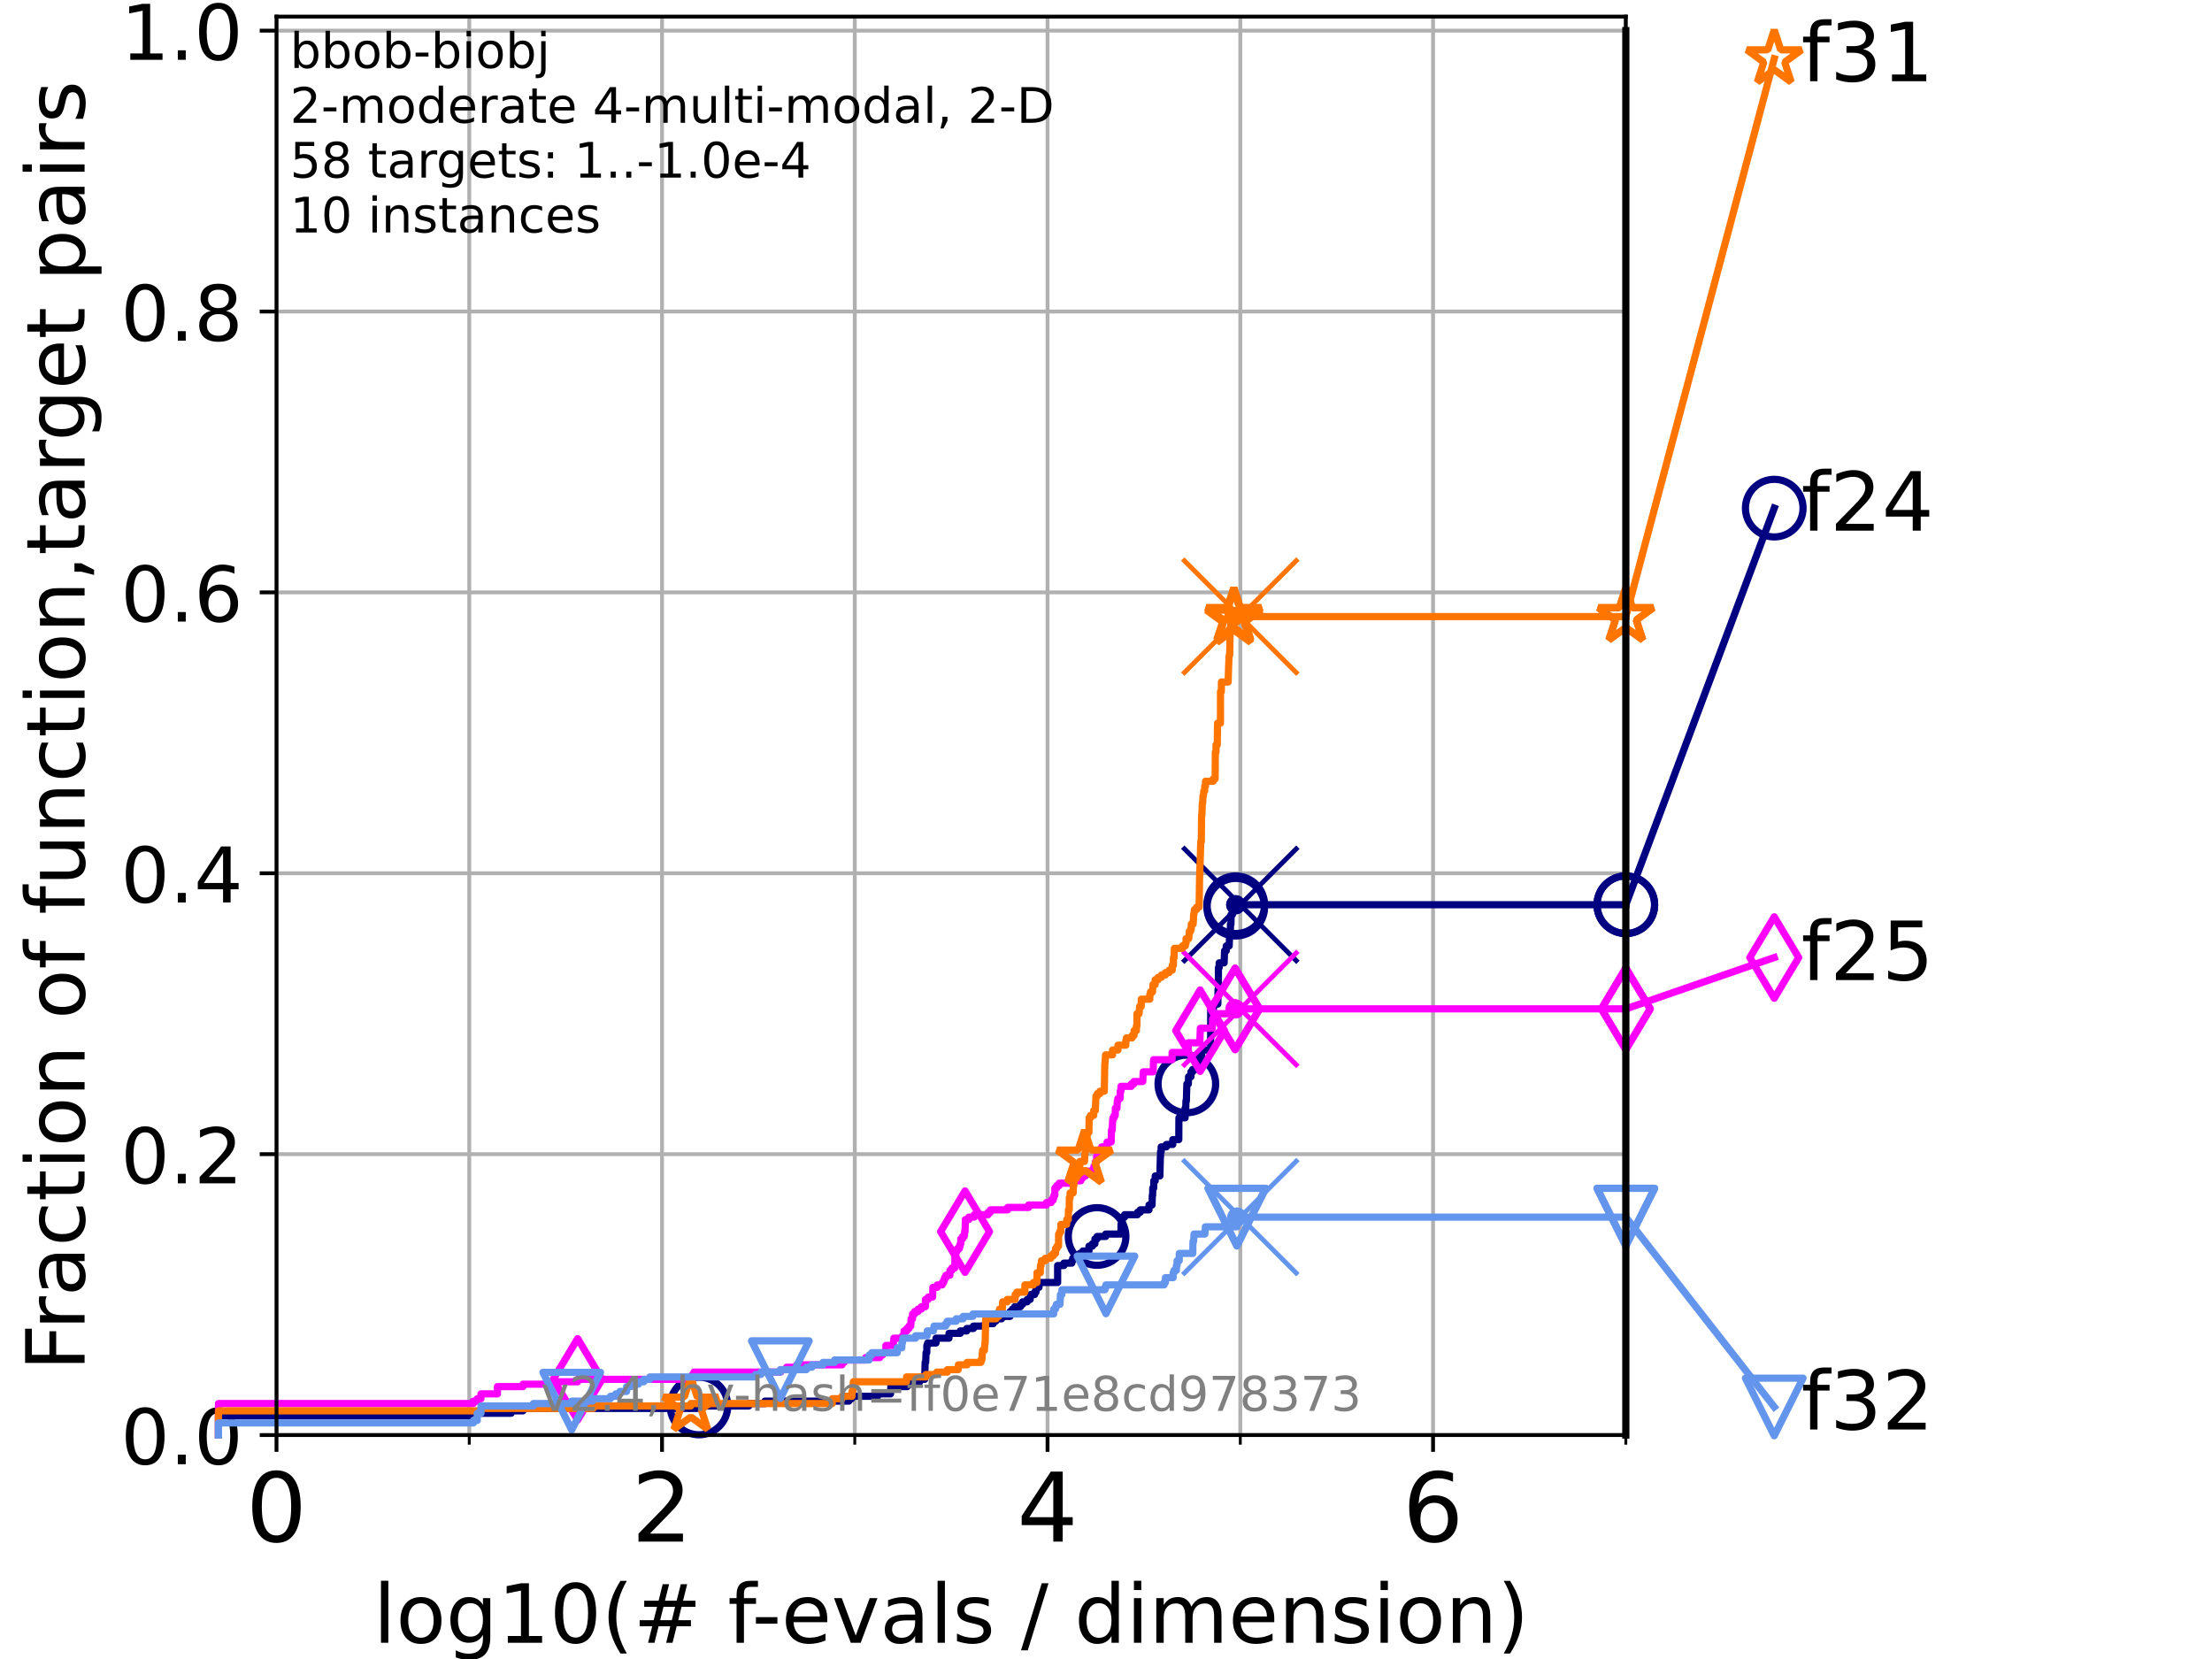 <?xml version="1.0" encoding="utf-8" standalone="no"?>
<!DOCTYPE svg PUBLIC "-//W3C//DTD SVG 1.1//EN"
  "http://www.w3.org/Graphics/SVG/1.1/DTD/svg11.dtd">
<!-- Created with matplotlib (https://matplotlib.org/) -->
<svg height="345.6pt" version="1.1" viewBox="0 0 460.8 345.6" width="460.8pt" xmlns="http://www.w3.org/2000/svg" xmlns:xlink="http://www.w3.org/1999/xlink">
 <defs>
  <style type="text/css">*{stroke-linecap:butt;stroke-linejoin:round;}</style>
 </defs>
 <g id="figure_1">
  <g id="patch_1">
   <path d="M 0 345.6 
L 460.8 345.6 
L 460.8 0 
L 0 0 
z
" style="fill:#ffffff;"/>
  </g>
  <g id="axes_1">
   <g id="patch_2">
    <path d="M 57.6 298.944 
L 338.688 298.944 
L 338.688 3.456 
L 57.6 3.456 
z
" style="fill:#ffffff;"/>
   </g>
   <g id="matplotlib.axis_1">
    <g id="xtick_1">
     <g id="line2d_1">
      <path clip-path="url(#p3c99fd57c8)" d="M 57.6 298.944 
L 57.6 3.456 
" style="fill:none;stroke:#b0b0b0;stroke-linecap:square;stroke-width:0.8;"/>
     </g>
     <g id="line2d_2">
      <defs>
       <path d="M 0 0 
L 0 3.5 
" id="m550989d2a7" style="stroke:#000000;stroke-width:0.8;"/>
      </defs>
      <g>
       <use style="stroke:#000000;stroke-width:0.8;" x="57.6" xlink:href="#m550989d2a7" y="298.944"/>
      </g>
     </g>
     <g id="text_1">
      <!-- 0 -->
      <g transform="translate(51.237 321.141)scale(0.2 -0.2)">
       <defs>
        <path d="M 31.781 66.406 
Q 24.172 66.406 20.328 58.906 
Q 16.5 51.422 16.5 36.375 
Q 16.5 21.391 20.328 13.891 
Q 24.172 6.391 31.781 6.391 
Q 39.453 6.391 43.281 13.891 
Q 47.125 21.391 47.125 36.375 
Q 47.125 51.422 43.281 58.906 
Q 39.453 66.406 31.781 66.406 
z
M 31.781 74.219 
Q 44.047 74.219 50.516 64.516 
Q 56.984 54.828 56.984 36.375 
Q 56.984 17.969 50.516 8.266 
Q 44.047 -1.422 31.781 -1.422 
Q 19.531 -1.422 13.062 8.266 
Q 6.594 17.969 6.594 36.375 
Q 6.594 54.828 13.062 64.516 
Q 19.531 74.219 31.781 74.219 
z
" id="DejaVuSans-48"/>
       </defs>
       <use xlink:href="#DejaVuSans-48"/>
      </g>
     </g>
    </g>
    <g id="xtick_2">
     <g id="line2d_3">
      <path clip-path="url(#p3c99fd57c8)" d="M 137.911 298.944 
L 137.911 3.456 
" style="fill:none;stroke:#b0b0b0;stroke-linecap:square;stroke-width:0.8;"/>
     </g>
     <g id="line2d_4">
      <g>
       <use style="stroke:#000000;stroke-width:0.8;" x="137.911" xlink:href="#m550989d2a7" y="298.944"/>
      </g>
     </g>
     <g id="text_2">
      <!-- 2 -->
      <g transform="translate(131.548 321.141)scale(0.2 -0.2)">
       <defs>
        <path d="M 19.188 8.297 
L 53.609 8.297 
L 53.609 0 
L 7.328 0 
L 7.328 8.297 
Q 12.938 14.109 22.625 23.891 
Q 32.328 33.688 34.812 36.531 
Q 39.547 41.844 41.422 45.531 
Q 43.312 49.219 43.312 52.781 
Q 43.312 58.594 39.234 62.25 
Q 35.156 65.922 28.609 65.922 
Q 23.969 65.922 18.812 64.312 
Q 13.672 62.703 7.812 59.422 
L 7.812 69.391 
Q 13.766 71.781 18.938 73 
Q 24.125 74.219 28.422 74.219 
Q 39.75 74.219 46.484 68.547 
Q 53.219 62.891 53.219 53.422 
Q 53.219 48.922 51.531 44.891 
Q 49.859 40.875 45.406 35.406 
Q 44.188 33.984 37.641 27.219 
Q 31.109 20.453 19.188 8.297 
z
" id="DejaVuSans-50"/>
       </defs>
       <use xlink:href="#DejaVuSans-50"/>
      </g>
     </g>
    </g>
    <g id="xtick_3">
     <g id="line2d_5">
      <path clip-path="url(#p3c99fd57c8)" d="M 218.222 298.944 
L 218.222 3.456 
" style="fill:none;stroke:#b0b0b0;stroke-linecap:square;stroke-width:0.8;"/>
     </g>
     <g id="line2d_6">
      <g>
       <use style="stroke:#000000;stroke-width:0.8;" x="218.222" xlink:href="#m550989d2a7" y="298.944"/>
      </g>
     </g>
     <g id="text_3">
      <!-- 4 -->
      <g transform="translate(211.859 321.141)scale(0.2 -0.2)">
       <defs>
        <path d="M 37.797 64.312 
L 12.891 25.391 
L 37.797 25.391 
z
M 35.203 72.906 
L 47.609 72.906 
L 47.609 25.391 
L 58.016 25.391 
L 58.016 17.188 
L 47.609 17.188 
L 47.609 0 
L 37.797 0 
L 37.797 17.188 
L 4.891 17.188 
L 4.891 26.703 
z
" id="DejaVuSans-52"/>
       </defs>
       <use xlink:href="#DejaVuSans-52"/>
      </g>
     </g>
    </g>
    <g id="xtick_4">
     <g id="line2d_7">
      <path clip-path="url(#p3c99fd57c8)" d="M 298.533 298.944 
L 298.533 3.456 
" style="fill:none;stroke:#b0b0b0;stroke-linecap:square;stroke-width:0.8;"/>
     </g>
     <g id="line2d_8">
      <g>
       <use style="stroke:#000000;stroke-width:0.8;" x="298.533" xlink:href="#m550989d2a7" y="298.944"/>
      </g>
     </g>
     <g id="text_4">
      <!-- 6 -->
      <g transform="translate(292.17 321.141)scale(0.2 -0.2)">
       <defs>
        <path d="M 33.016 40.375 
Q 26.375 40.375 22.484 35.828 
Q 18.609 31.297 18.609 23.391 
Q 18.609 15.531 22.484 10.953 
Q 26.375 6.391 33.016 6.391 
Q 39.656 6.391 43.531 10.953 
Q 47.406 15.531 47.406 23.391 
Q 47.406 31.297 43.531 35.828 
Q 39.656 40.375 33.016 40.375 
z
M 52.594 71.297 
L 52.594 62.312 
Q 48.875 64.062 45.094 64.984 
Q 41.312 65.922 37.594 65.922 
Q 27.828 65.922 22.672 59.328 
Q 17.531 52.734 16.797 39.406 
Q 19.672 43.656 24.016 45.922 
Q 28.375 48.188 33.594 48.188 
Q 44.578 48.188 50.953 41.516 
Q 57.328 34.859 57.328 23.391 
Q 57.328 12.156 50.688 5.359 
Q 44.047 -1.422 33.016 -1.422 
Q 20.359 -1.422 13.672 8.266 
Q 6.984 17.969 6.984 36.375 
Q 6.984 53.656 15.188 63.938 
Q 23.391 74.219 37.203 74.219 
Q 40.922 74.219 44.703 73.484 
Q 48.484 72.75 52.594 71.297 
z
" id="DejaVuSans-54"/>
       </defs>
       <use xlink:href="#DejaVuSans-54"/>
      </g>
     </g>
    </g>
    <g id="xtick_5">
     <g id="line2d_9">
      <path clip-path="url(#p3c99fd57c8)" d="M 97.755 298.944 
L 97.755 3.456 
" style="fill:none;stroke:#b0b0b0;stroke-linecap:square;stroke-width:0.8;"/>
     </g>
     <g id="line2d_10">
      <defs>
       <path d="M 0 0 
L 0 2 
" id="m8294eb6502" style="stroke:#000000;stroke-width:0.6;"/>
      </defs>
      <g>
       <use style="stroke:#000000;stroke-width:0.6;" x="97.755" xlink:href="#m8294eb6502" y="298.944"/>
      </g>
     </g>
    </g>
    <g id="xtick_6">
     <g id="line2d_11">
      <path clip-path="url(#p3c99fd57c8)" d="M 178.066 298.944 
L 178.066 3.456 
" style="fill:none;stroke:#b0b0b0;stroke-linecap:square;stroke-width:0.8;"/>
     </g>
     <g id="line2d_12">
      <g>
       <use style="stroke:#000000;stroke-width:0.6;" x="178.066" xlink:href="#m8294eb6502" y="298.944"/>
      </g>
     </g>
    </g>
    <g id="xtick_7">
     <g id="line2d_13">
      <path clip-path="url(#p3c99fd57c8)" d="M 258.377 298.944 
L 258.377 3.456 
" style="fill:none;stroke:#b0b0b0;stroke-linecap:square;stroke-width:0.8;"/>
     </g>
     <g id="line2d_14">
      <g>
       <use style="stroke:#000000;stroke-width:0.6;" x="258.377" xlink:href="#m8294eb6502" y="298.944"/>
      </g>
     </g>
    </g>
    <g id="xtick_8">
     <g id="line2d_15">
      <path clip-path="url(#p3c99fd57c8)" d="M 338.688 298.944 
L 338.688 3.456 
" style="fill:none;stroke:#b0b0b0;stroke-linecap:square;stroke-width:0.8;"/>
     </g>
     <g id="line2d_16">
      <g>
       <use style="stroke:#000000;stroke-width:0.6;" x="338.688" xlink:href="#m8294eb6502" y="298.944"/>
      </g>
     </g>
    </g>
    <g id="text_5">
     <!-- log10(# f-evals / dimension) -->
     <g transform="translate(77.764 342.218)scale(0.17 -0.17)">
      <defs>
       <path d="M 9.422 75.984 
L 18.406 75.984 
L 18.406 0 
L 9.422 0 
z
" id="DejaVuSans-108"/>
       <path d="M 30.609 48.391 
Q 23.391 48.391 19.188 42.75 
Q 14.984 37.109 14.984 27.297 
Q 14.984 17.484 19.156 11.844 
Q 23.344 6.203 30.609 6.203 
Q 37.797 6.203 41.984 11.859 
Q 46.188 17.531 46.188 27.297 
Q 46.188 37.016 41.984 42.703 
Q 37.797 48.391 30.609 48.391 
z
M 30.609 56 
Q 42.328 56 49.016 48.375 
Q 55.719 40.766 55.719 27.297 
Q 55.719 13.875 49.016 6.219 
Q 42.328 -1.422 30.609 -1.422 
Q 18.844 -1.422 12.172 6.219 
Q 5.516 13.875 5.516 27.297 
Q 5.516 40.766 12.172 48.375 
Q 18.844 56 30.609 56 
z
" id="DejaVuSans-111"/>
       <path d="M 45.406 27.984 
Q 45.406 37.75 41.375 43.109 
Q 37.359 48.484 30.078 48.484 
Q 22.859 48.484 18.828 43.109 
Q 14.797 37.75 14.797 27.984 
Q 14.797 18.266 18.828 12.891 
Q 22.859 7.516 30.078 7.516 
Q 37.359 7.516 41.375 12.891 
Q 45.406 18.266 45.406 27.984 
z
M 54.391 6.781 
Q 54.391 -7.172 48.188 -13.984 
Q 42 -20.797 29.203 -20.797 
Q 24.469 -20.797 20.266 -20.094 
Q 16.062 -19.391 12.109 -17.922 
L 12.109 -9.188 
Q 16.062 -11.328 19.922 -12.344 
Q 23.781 -13.375 27.781 -13.375 
Q 36.625 -13.375 41.016 -8.766 
Q 45.406 -4.156 45.406 5.172 
L 45.406 9.625 
Q 42.625 4.781 38.281 2.391 
Q 33.938 0 27.875 0 
Q 17.828 0 11.672 7.656 
Q 5.516 15.328 5.516 27.984 
Q 5.516 40.672 11.672 48.328 
Q 17.828 56 27.875 56 
Q 33.938 56 38.281 53.609 
Q 42.625 51.219 45.406 46.391 
L 45.406 54.688 
L 54.391 54.688 
z
" id="DejaVuSans-103"/>
       <path d="M 12.406 8.297 
L 28.516 8.297 
L 28.516 63.922 
L 10.984 60.406 
L 10.984 69.391 
L 28.422 72.906 
L 38.281 72.906 
L 38.281 8.297 
L 54.391 8.297 
L 54.391 0 
L 12.406 0 
z
" id="DejaVuSans-49"/>
       <path d="M 31 75.875 
Q 24.469 64.656 21.281 53.656 
Q 18.109 42.672 18.109 31.391 
Q 18.109 20.125 21.312 9.062 
Q 24.516 -2 31 -13.188 
L 23.188 -13.188 
Q 15.875 -1.703 12.234 9.375 
Q 8.594 20.453 8.594 31.391 
Q 8.594 42.281 12.203 53.312 
Q 15.828 64.359 23.188 75.875 
z
" id="DejaVuSans-40"/>
       <path d="M 51.125 44 
L 36.922 44 
L 32.812 27.688 
L 47.125 27.688 
z
M 43.797 71.781 
L 38.719 51.516 
L 52.984 51.516 
L 58.109 71.781 
L 65.922 71.781 
L 60.891 51.516 
L 76.125 51.516 
L 76.125 44 
L 58.984 44 
L 54.984 27.688 
L 70.516 27.688 
L 70.516 20.219 
L 53.078 20.219 
L 48 0 
L 40.188 0 
L 45.219 20.219 
L 30.906 20.219 
L 25.875 0 
L 18.016 0 
L 23.094 20.219 
L 7.719 20.219 
L 7.719 27.688 
L 24.906 27.688 
L 29 44 
L 13.281 44 
L 13.281 51.516 
L 30.906 51.516 
L 35.891 71.781 
z
" id="DejaVuSans-35"/>
       <path id="DejaVuSans-32"/>
       <path d="M 37.109 75.984 
L 37.109 68.5 
L 28.516 68.5 
Q 23.688 68.5 21.797 66.547 
Q 19.922 64.594 19.922 59.516 
L 19.922 54.688 
L 34.719 54.688 
L 34.719 47.703 
L 19.922 47.703 
L 19.922 0 
L 10.891 0 
L 10.891 47.703 
L 2.297 47.703 
L 2.297 54.688 
L 10.891 54.688 
L 10.891 58.5 
Q 10.891 67.625 15.141 71.797 
Q 19.391 75.984 28.609 75.984 
z
" id="DejaVuSans-102"/>
       <path d="M 4.891 31.391 
L 31.203 31.391 
L 31.203 23.391 
L 4.891 23.391 
z
" id="DejaVuSans-45"/>
       <path d="M 56.203 29.594 
L 56.203 25.203 
L 14.891 25.203 
Q 15.484 15.922 20.484 11.062 
Q 25.484 6.203 34.422 6.203 
Q 39.594 6.203 44.453 7.469 
Q 49.312 8.734 54.109 11.281 
L 54.109 2.781 
Q 49.266 0.734 44.188 -0.344 
Q 39.109 -1.422 33.891 -1.422 
Q 20.797 -1.422 13.156 6.188 
Q 5.516 13.812 5.516 26.812 
Q 5.516 40.234 12.766 48.109 
Q 20.016 56 32.328 56 
Q 43.359 56 49.781 48.891 
Q 56.203 41.797 56.203 29.594 
z
M 47.219 32.234 
Q 47.125 39.594 43.094 43.984 
Q 39.062 48.391 32.422 48.391 
Q 24.906 48.391 20.391 44.141 
Q 15.875 39.891 15.188 32.172 
z
" id="DejaVuSans-101"/>
       <path d="M 2.984 54.688 
L 12.5 54.688 
L 29.594 8.797 
L 46.688 54.688 
L 56.203 54.688 
L 35.688 0 
L 23.484 0 
z
" id="DejaVuSans-118"/>
       <path d="M 34.281 27.484 
Q 23.391 27.484 19.188 25 
Q 14.984 22.516 14.984 16.5 
Q 14.984 11.719 18.141 8.906 
Q 21.297 6.109 26.703 6.109 
Q 34.188 6.109 38.703 11.406 
Q 43.219 16.703 43.219 25.484 
L 43.219 27.484 
z
M 52.203 31.203 
L 52.203 0 
L 43.219 0 
L 43.219 8.297 
Q 40.141 3.328 35.547 0.953 
Q 30.953 -1.422 24.312 -1.422 
Q 15.922 -1.422 10.953 3.297 
Q 6 8.016 6 15.922 
Q 6 25.141 12.172 29.828 
Q 18.359 34.516 30.609 34.516 
L 43.219 34.516 
L 43.219 35.406 
Q 43.219 41.609 39.141 45 
Q 35.062 48.391 27.688 48.391 
Q 23 48.391 18.547 47.266 
Q 14.109 46.141 10.016 43.891 
L 10.016 52.203 
Q 14.938 54.109 19.578 55.047 
Q 24.219 56 28.609 56 
Q 40.484 56 46.344 49.844 
Q 52.203 43.703 52.203 31.203 
z
" id="DejaVuSans-97"/>
       <path d="M 44.281 53.078 
L 44.281 44.578 
Q 40.484 46.531 36.375 47.5 
Q 32.281 48.484 27.875 48.484 
Q 21.188 48.484 17.844 46.438 
Q 14.5 44.391 14.5 40.281 
Q 14.5 37.156 16.891 35.375 
Q 19.281 33.594 26.516 31.984 
L 29.594 31.297 
Q 39.156 29.25 43.188 25.516 
Q 47.219 21.781 47.219 15.094 
Q 47.219 7.469 41.188 3.016 
Q 35.156 -1.422 24.609 -1.422 
Q 20.219 -1.422 15.453 -0.562 
Q 10.688 0.297 5.422 2 
L 5.422 11.281 
Q 10.406 8.688 15.234 7.391 
Q 20.062 6.109 24.812 6.109 
Q 31.156 6.109 34.562 8.281 
Q 37.984 10.453 37.984 14.406 
Q 37.984 18.062 35.516 20.016 
Q 33.062 21.969 24.703 23.781 
L 21.578 24.516 
Q 13.234 26.266 9.516 29.906 
Q 5.812 33.547 5.812 39.891 
Q 5.812 47.609 11.281 51.797 
Q 16.75 56 26.812 56 
Q 31.781 56 36.172 55.266 
Q 40.578 54.547 44.281 53.078 
z
" id="DejaVuSans-115"/>
       <path d="M 25.391 72.906 
L 33.688 72.906 
L 8.297 -9.281 
L 0 -9.281 
z
" id="DejaVuSans-47"/>
       <path d="M 45.406 46.391 
L 45.406 75.984 
L 54.391 75.984 
L 54.391 0 
L 45.406 0 
L 45.406 8.203 
Q 42.578 3.328 38.25 0.953 
Q 33.938 -1.422 27.875 -1.422 
Q 17.969 -1.422 11.734 6.484 
Q 5.516 14.406 5.516 27.297 
Q 5.516 40.188 11.734 48.094 
Q 17.969 56 27.875 56 
Q 33.938 56 38.25 53.625 
Q 42.578 51.266 45.406 46.391 
z
M 14.797 27.297 
Q 14.797 17.391 18.875 11.75 
Q 22.953 6.109 30.078 6.109 
Q 37.203 6.109 41.297 11.75 
Q 45.406 17.391 45.406 27.297 
Q 45.406 37.203 41.297 42.844 
Q 37.203 48.484 30.078 48.484 
Q 22.953 48.484 18.875 42.844 
Q 14.797 37.203 14.797 27.297 
z
" id="DejaVuSans-100"/>
       <path d="M 9.422 54.688 
L 18.406 54.688 
L 18.406 0 
L 9.422 0 
z
M 9.422 75.984 
L 18.406 75.984 
L 18.406 64.594 
L 9.422 64.594 
z
" id="DejaVuSans-105"/>
       <path d="M 52 44.188 
Q 55.375 50.25 60.062 53.125 
Q 64.75 56 71.094 56 
Q 79.641 56 84.281 50.016 
Q 88.922 44.047 88.922 33.016 
L 88.922 0 
L 79.891 0 
L 79.891 32.719 
Q 79.891 40.578 77.094 44.375 
Q 74.312 48.188 68.609 48.188 
Q 61.625 48.188 57.562 43.547 
Q 53.516 38.922 53.516 30.906 
L 53.516 0 
L 44.484 0 
L 44.484 32.719 
Q 44.484 40.625 41.703 44.406 
Q 38.922 48.188 33.109 48.188 
Q 26.219 48.188 22.156 43.531 
Q 18.109 38.875 18.109 30.906 
L 18.109 0 
L 9.078 0 
L 9.078 54.688 
L 18.109 54.688 
L 18.109 46.188 
Q 21.188 51.219 25.484 53.609 
Q 29.781 56 35.688 56 
Q 41.656 56 45.828 52.969 
Q 50 49.953 52 44.188 
z
" id="DejaVuSans-109"/>
       <path d="M 54.891 33.016 
L 54.891 0 
L 45.906 0 
L 45.906 32.719 
Q 45.906 40.484 42.875 44.328 
Q 39.844 48.188 33.797 48.188 
Q 26.516 48.188 22.312 43.547 
Q 18.109 38.922 18.109 30.906 
L 18.109 0 
L 9.078 0 
L 9.078 54.688 
L 18.109 54.688 
L 18.109 46.188 
Q 21.344 51.125 25.703 53.562 
Q 30.078 56 35.797 56 
Q 45.219 56 50.047 50.172 
Q 54.891 44.344 54.891 33.016 
z
" id="DejaVuSans-110"/>
       <path d="M 8.016 75.875 
L 15.828 75.875 
Q 23.141 64.359 26.781 53.312 
Q 30.422 42.281 30.422 31.391 
Q 30.422 20.453 26.781 9.375 
Q 23.141 -1.703 15.828 -13.188 
L 8.016 -13.188 
Q 14.5 -2 17.703 9.062 
Q 20.906 20.125 20.906 31.391 
Q 20.906 42.672 17.703 53.656 
Q 14.5 64.656 8.016 75.875 
z
" id="DejaVuSans-41"/>
      </defs>
      <use xlink:href="#DejaVuSans-108"/>
      <use x="27.783" xlink:href="#DejaVuSans-111"/>
      <use x="88.965" xlink:href="#DejaVuSans-103"/>
      <use x="152.441" xlink:href="#DejaVuSans-49"/>
      <use x="216.064" xlink:href="#DejaVuSans-48"/>
      <use x="279.688" xlink:href="#DejaVuSans-40"/>
      <use x="318.701" xlink:href="#DejaVuSans-35"/>
      <use x="402.49" xlink:href="#DejaVuSans-32"/>
      <use x="434.277" xlink:href="#DejaVuSans-102"/>
      <use x="463.982" xlink:href="#DejaVuSans-45"/>
      <use x="500.066" xlink:href="#DejaVuSans-101"/>
      <use x="561.59" xlink:href="#DejaVuSans-118"/>
      <use x="620.77" xlink:href="#DejaVuSans-97"/>
      <use x="682.049" xlink:href="#DejaVuSans-108"/>
      <use x="709.832" xlink:href="#DejaVuSans-115"/>
      <use x="761.932" xlink:href="#DejaVuSans-32"/>
      <use x="793.719" xlink:href="#DejaVuSans-47"/>
      <use x="827.41" xlink:href="#DejaVuSans-32"/>
      <use x="859.197" xlink:href="#DejaVuSans-100"/>
      <use x="922.674" xlink:href="#DejaVuSans-105"/>
      <use x="950.457" xlink:href="#DejaVuSans-109"/>
      <use x="1047.869" xlink:href="#DejaVuSans-101"/>
      <use x="1109.393" xlink:href="#DejaVuSans-110"/>
      <use x="1172.771" xlink:href="#DejaVuSans-115"/>
      <use x="1224.871" xlink:href="#DejaVuSans-105"/>
      <use x="1252.654" xlink:href="#DejaVuSans-111"/>
      <use x="1313.836" xlink:href="#DejaVuSans-110"/>
      <use x="1377.215" xlink:href="#DejaVuSans-41"/>
     </g>
    </g>
   </g>
   <g id="matplotlib.axis_2">
    <g id="ytick_1">
     <g id="line2d_17">
      <path clip-path="url(#p3c99fd57c8)" d="M 57.6 298.944 
L 338.688 298.944 
" style="fill:none;stroke:#b0b0b0;stroke-linecap:square;stroke-width:0.8;"/>
     </g>
     <g id="line2d_18">
      <defs>
       <path d="M 0 0 
L -3.5 0 
" id="mf971169e1a" style="stroke:#000000;stroke-width:0.8;"/>
      </defs>
      <g>
       <use style="stroke:#000000;stroke-width:0.8;" x="57.6" xlink:href="#mf971169e1a" y="298.944"/>
      </g>
     </g>
     <g id="text_6">
      <!-- 0.0 -->
      <g transform="translate(25.155 305.023)scale(0.16 -0.16)">
       <defs>
        <path d="M 10.688 12.406 
L 21 12.406 
L 21 0 
L 10.688 0 
z
" id="DejaVuSans-46"/>
       </defs>
       <use xlink:href="#DejaVuSans-48"/>
       <use x="63.623" xlink:href="#DejaVuSans-46"/>
       <use x="95.41" xlink:href="#DejaVuSans-48"/>
      </g>
     </g>
    </g>
    <g id="ytick_2">
     <g id="line2d_19">
      <path clip-path="url(#p3c99fd57c8)" d="M 57.6 240.432 
L 338.688 240.432 
" style="fill:none;stroke:#b0b0b0;stroke-linecap:square;stroke-width:0.8;"/>
     </g>
     <g id="line2d_20">
      <g>
       <use style="stroke:#000000;stroke-width:0.8;" x="57.6" xlink:href="#mf971169e1a" y="240.432"/>
      </g>
     </g>
     <g id="text_7">
      <!-- 0.2 -->
      <g transform="translate(25.155 246.51)scale(0.16 -0.16)">
       <use xlink:href="#DejaVuSans-48"/>
       <use x="63.623" xlink:href="#DejaVuSans-46"/>
       <use x="95.41" xlink:href="#DejaVuSans-50"/>
      </g>
     </g>
    </g>
    <g id="ytick_3">
     <g id="line2d_21">
      <path clip-path="url(#p3c99fd57c8)" d="M 57.6 181.919 
L 338.688 181.919 
" style="fill:none;stroke:#b0b0b0;stroke-linecap:square;stroke-width:0.8;"/>
     </g>
     <g id="line2d_22">
      <g>
       <use style="stroke:#000000;stroke-width:0.8;" x="57.6" xlink:href="#mf971169e1a" y="181.919"/>
      </g>
     </g>
     <g id="text_8">
      <!-- 0.4 -->
      <g transform="translate(25.155 187.998)scale(0.16 -0.16)">
       <use xlink:href="#DejaVuSans-48"/>
       <use x="63.623" xlink:href="#DejaVuSans-46"/>
       <use x="95.41" xlink:href="#DejaVuSans-52"/>
      </g>
     </g>
    </g>
    <g id="ytick_4">
     <g id="line2d_23">
      <path clip-path="url(#p3c99fd57c8)" d="M 57.6 123.407 
L 338.688 123.407 
" style="fill:none;stroke:#b0b0b0;stroke-linecap:square;stroke-width:0.8;"/>
     </g>
     <g id="line2d_24">
      <g>
       <use style="stroke:#000000;stroke-width:0.8;" x="57.6" xlink:href="#mf971169e1a" y="123.407"/>
      </g>
     </g>
     <g id="text_9">
      <!-- 0.6 -->
      <g transform="translate(25.155 129.485)scale(0.16 -0.16)">
       <use xlink:href="#DejaVuSans-48"/>
       <use x="63.623" xlink:href="#DejaVuSans-46"/>
       <use x="95.41" xlink:href="#DejaVuSans-54"/>
      </g>
     </g>
    </g>
    <g id="ytick_5">
     <g id="line2d_25">
      <path clip-path="url(#p3c99fd57c8)" d="M 57.6 64.894 
L 338.688 64.894 
" style="fill:none;stroke:#b0b0b0;stroke-linecap:square;stroke-width:0.8;"/>
     </g>
     <g id="line2d_26">
      <g>
       <use style="stroke:#000000;stroke-width:0.8;" x="57.6" xlink:href="#mf971169e1a" y="64.894"/>
      </g>
     </g>
     <g id="text_10">
      <!-- 0.8 -->
      <g transform="translate(25.155 70.973)scale(0.16 -0.16)">
       <defs>
        <path d="M 31.781 34.625 
Q 24.75 34.625 20.719 30.859 
Q 16.703 27.094 16.703 20.516 
Q 16.703 13.922 20.719 10.156 
Q 24.75 6.391 31.781 6.391 
Q 38.812 6.391 42.859 10.172 
Q 46.922 13.969 46.922 20.516 
Q 46.922 27.094 42.891 30.859 
Q 38.875 34.625 31.781 34.625 
z
M 21.922 38.812 
Q 15.578 40.375 12.031 44.719 
Q 8.5 49.078 8.5 55.328 
Q 8.5 64.062 14.719 69.141 
Q 20.953 74.219 31.781 74.219 
Q 42.672 74.219 48.875 69.141 
Q 55.078 64.062 55.078 55.328 
Q 55.078 49.078 51.531 44.719 
Q 48 40.375 41.703 38.812 
Q 48.828 37.156 52.797 32.312 
Q 56.781 27.484 56.781 20.516 
Q 56.781 9.906 50.312 4.234 
Q 43.844 -1.422 31.781 -1.422 
Q 19.734 -1.422 13.25 4.234 
Q 6.781 9.906 6.781 20.516 
Q 6.781 27.484 10.781 32.312 
Q 14.797 37.156 21.922 38.812 
z
M 18.312 54.391 
Q 18.312 48.734 21.844 45.562 
Q 25.391 42.391 31.781 42.391 
Q 38.141 42.391 41.719 45.562 
Q 45.312 48.734 45.312 54.391 
Q 45.312 60.062 41.719 63.234 
Q 38.141 66.406 31.781 66.406 
Q 25.391 66.406 21.844 63.234 
Q 18.312 60.062 18.312 54.391 
z
" id="DejaVuSans-56"/>
       </defs>
       <use xlink:href="#DejaVuSans-48"/>
       <use x="63.623" xlink:href="#DejaVuSans-46"/>
       <use x="95.41" xlink:href="#DejaVuSans-56"/>
      </g>
     </g>
    </g>
    <g id="ytick_6">
     <g id="line2d_27">
      <path clip-path="url(#p3c99fd57c8)" d="M 57.6 6.382 
L 338.688 6.382 
" style="fill:none;stroke:#b0b0b0;stroke-linecap:square;stroke-width:0.8;"/>
     </g>
     <g id="line2d_28">
      <g>
       <use style="stroke:#000000;stroke-width:0.8;" x="57.6" xlink:href="#mf971169e1a" y="6.382"/>
      </g>
     </g>
     <g id="text_11">
      <!-- 1.0 -->
      <g transform="translate(25.155 12.46)scale(0.16 -0.16)">
       <use xlink:href="#DejaVuSans-49"/>
       <use x="63.623" xlink:href="#DejaVuSans-46"/>
       <use x="95.41" xlink:href="#DejaVuSans-48"/>
      </g>
     </g>
    </g>
    <g id="text_12">
     <!-- Fraction of function,target pairs -->
     <g transform="translate(17.62 285.585)rotate(-90)scale(0.17 -0.17)">
      <defs>
       <path d="M 9.812 72.906 
L 51.703 72.906 
L 51.703 64.594 
L 19.672 64.594 
L 19.672 43.109 
L 48.578 43.109 
L 48.578 34.812 
L 19.672 34.812 
L 19.672 0 
L 9.812 0 
z
" id="DejaVuSans-70"/>
       <path d="M 41.109 46.297 
Q 39.594 47.172 37.812 47.578 
Q 36.031 48 33.891 48 
Q 26.266 48 22.188 43.047 
Q 18.109 38.094 18.109 28.812 
L 18.109 0 
L 9.078 0 
L 9.078 54.688 
L 18.109 54.688 
L 18.109 46.188 
Q 20.953 51.172 25.484 53.578 
Q 30.031 56 36.531 56 
Q 37.453 56 38.578 55.875 
Q 39.703 55.766 41.062 55.516 
z
" id="DejaVuSans-114"/>
       <path d="M 48.781 52.594 
L 48.781 44.188 
Q 44.969 46.297 41.141 47.344 
Q 37.312 48.391 33.406 48.391 
Q 24.656 48.391 19.812 42.844 
Q 14.984 37.312 14.984 27.297 
Q 14.984 17.281 19.812 11.734 
Q 24.656 6.203 33.406 6.203 
Q 37.312 6.203 41.141 7.25 
Q 44.969 8.297 48.781 10.406 
L 48.781 2.094 
Q 45.016 0.344 40.984 -0.531 
Q 36.969 -1.422 32.422 -1.422 
Q 20.062 -1.422 12.781 6.344 
Q 5.516 14.109 5.516 27.297 
Q 5.516 40.672 12.859 48.328 
Q 20.219 56 33.016 56 
Q 37.156 56 41.109 55.141 
Q 45.062 54.297 48.781 52.594 
z
" id="DejaVuSans-99"/>
       <path d="M 18.312 70.219 
L 18.312 54.688 
L 36.812 54.688 
L 36.812 47.703 
L 18.312 47.703 
L 18.312 18.016 
Q 18.312 11.328 20.141 9.422 
Q 21.969 7.516 27.594 7.516 
L 36.812 7.516 
L 36.812 0 
L 27.594 0 
Q 17.188 0 13.234 3.875 
Q 9.281 7.766 9.281 18.016 
L 9.281 47.703 
L 2.688 47.703 
L 2.688 54.688 
L 9.281 54.688 
L 9.281 70.219 
z
" id="DejaVuSans-116"/>
       <path d="M 8.5 21.578 
L 8.5 54.688 
L 17.484 54.688 
L 17.484 21.922 
Q 17.484 14.156 20.5 10.266 
Q 23.531 6.391 29.594 6.391 
Q 36.859 6.391 41.078 11.031 
Q 45.312 15.672 45.312 23.688 
L 45.312 54.688 
L 54.297 54.688 
L 54.297 0 
L 45.312 0 
L 45.312 8.406 
Q 42.047 3.422 37.719 1 
Q 33.406 -1.422 27.688 -1.422 
Q 18.266 -1.422 13.375 4.438 
Q 8.5 10.297 8.5 21.578 
z
M 31.109 56 
z
" id="DejaVuSans-117"/>
       <path d="M 11.719 12.406 
L 22.016 12.406 
L 22.016 4 
L 14.016 -11.625 
L 7.719 -11.625 
L 11.719 4 
z
" id="DejaVuSans-44"/>
       <path d="M 18.109 8.203 
L 18.109 -20.797 
L 9.078 -20.797 
L 9.078 54.688 
L 18.109 54.688 
L 18.109 46.391 
Q 20.953 51.266 25.266 53.625 
Q 29.594 56 35.594 56 
Q 45.562 56 51.781 48.094 
Q 58.016 40.188 58.016 27.297 
Q 58.016 14.406 51.781 6.484 
Q 45.562 -1.422 35.594 -1.422 
Q 29.594 -1.422 25.266 0.953 
Q 20.953 3.328 18.109 8.203 
z
M 48.688 27.297 
Q 48.688 37.203 44.609 42.844 
Q 40.531 48.484 33.406 48.484 
Q 26.266 48.484 22.188 42.844 
Q 18.109 37.203 18.109 27.297 
Q 18.109 17.391 22.188 11.75 
Q 26.266 6.109 33.406 6.109 
Q 40.531 6.109 44.609 11.75 
Q 48.688 17.391 48.688 27.297 
z
" id="DejaVuSans-112"/>
      </defs>
      <use xlink:href="#DejaVuSans-70"/>
      <use x="50.27" xlink:href="#DejaVuSans-114"/>
      <use x="91.383" xlink:href="#DejaVuSans-97"/>
      <use x="152.662" xlink:href="#DejaVuSans-99"/>
      <use x="207.643" xlink:href="#DejaVuSans-116"/>
      <use x="246.852" xlink:href="#DejaVuSans-105"/>
      <use x="274.635" xlink:href="#DejaVuSans-111"/>
      <use x="335.816" xlink:href="#DejaVuSans-110"/>
      <use x="399.195" xlink:href="#DejaVuSans-32"/>
      <use x="430.982" xlink:href="#DejaVuSans-111"/>
      <use x="492.164" xlink:href="#DejaVuSans-102"/>
      <use x="527.369" xlink:href="#DejaVuSans-32"/>
      <use x="559.156" xlink:href="#DejaVuSans-102"/>
      <use x="594.361" xlink:href="#DejaVuSans-117"/>
      <use x="657.74" xlink:href="#DejaVuSans-110"/>
      <use x="721.119" xlink:href="#DejaVuSans-99"/>
      <use x="776.1" xlink:href="#DejaVuSans-116"/>
      <use x="815.309" xlink:href="#DejaVuSans-105"/>
      <use x="843.092" xlink:href="#DejaVuSans-111"/>
      <use x="904.273" xlink:href="#DejaVuSans-110"/>
      <use x="967.652" xlink:href="#DejaVuSans-44"/>
      <use x="999.439" xlink:href="#DejaVuSans-116"/>
      <use x="1038.648" xlink:href="#DejaVuSans-97"/>
      <use x="1099.928" xlink:href="#DejaVuSans-114"/>
      <use x="1139.291" xlink:href="#DejaVuSans-103"/>
      <use x="1202.768" xlink:href="#DejaVuSans-101"/>
      <use x="1264.291" xlink:href="#DejaVuSans-116"/>
      <use x="1303.5" xlink:href="#DejaVuSans-32"/>
      <use x="1335.287" xlink:href="#DejaVuSans-112"/>
      <use x="1398.764" xlink:href="#DejaVuSans-97"/>
      <use x="1460.043" xlink:href="#DejaVuSans-105"/>
      <use x="1487.826" xlink:href="#DejaVuSans-114"/>
      <use x="1528.939" xlink:href="#DejaVuSans-115"/>
     </g>
    </g>
   </g>
   <g id="line2d_29">
    <defs>
     <path d="M 0 1.5 
C 0.398 1.5 0.779 1.342 1.061 1.061 
C 1.342 0.779 1.5 0.398 1.5 0 
C 1.5 -0.398 1.342 -0.779 1.061 -1.061 
C 0.779 -1.342 0.398 -1.5 0 -1.5 
C -0.398 -1.5 -0.779 -1.342 -1.061 -1.061 
C -1.342 -0.779 -1.5 -0.398 -1.5 0 
C -1.5 0.398 -1.342 0.779 -1.061 1.061 
C -0.779 1.342 -0.398 1.5 0 1.5 
z
" id="mbad6d4626c" style="stroke:#000080;"/>
    </defs>
    <g>
     <use style="fill:#000080;stroke:#000080;" x="257.428" xlink:href="#mbad6d4626c" y="188.476"/>
     <use style="fill:#000080;stroke:#000080;" x="257.428" xlink:href="#mbad6d4626c" y="188.476"/>
    </g>
   </g>
   <g id="line2d_30">
    <path d="M 45.512 298.944 
L 45.512 294.909 
L 97.755 294.909 
L 97.755 294.404 
L 106.489 294.404 
L 106.489 293.9 
L 108.949 293.9 
L 108.949 293.395 
L 145.61 293.395 
L 145.61 292.891 
L 155.991 292.891 
L 155.991 292.387 
L 159.355 292.387 
L 159.355 291.882 
L 176.838 291.882 
L 176.838 291.378 
L 177.4 291.378 
L 177.4 290.873 
L 182.829 290.873 
L 182.829 290.369 
L 185.522 290.369 
L 185.579 288.856 
L 188.987 288.856 
L 188.987 288.351 
L 189.886 288.351 
L 189.886 287.847 
L 191.605 287.847 
L 191.605 287.342 
L 192.629 287.342 
L 192.724 283.811 
L 192.84 283.811 
L 192.915 281.794 
L 193.063 281.794 
L 193.081 280.281 
L 193.246 280.281 
L 193.246 279.776 
L 194.989 279.776 
L 194.989 278.767 
L 197.69 278.767 
L 197.69 277.758 
L 200.045 277.758 
L 200.045 277.254 
L 201.394 277.254 
L 201.394 276.75 
L 202.779 276.75 
L 202.779 276.245 
L 205.199 276.245 
L 205.199 275.741 
L 206.903 275.741 
L 206.903 275.236 
L 207.426 275.236 
L 207.426 274.732 
L 208.653 274.732 
L 208.653 274.228 
L 210.413 274.228 
L 210.42 273.219 
L 210.905 273.219 
L 210.905 272.714 
L 211.379 272.714 
L 211.379 272.21 
L 212.579 272.21 
L 212.579 271.705 
L 213.027 271.705 
L 213.027 271.201 
L 213.98 271.201 
L 213.98 270.697 
L 214.605 270.697 
L 214.67 269.688 
L 215.523 269.688 
L 215.523 269.183 
L 215.814 269.183 
L 215.814 268.679 
L 215.932 268.679 
L 215.932 268.175 
L 216.447 268.175 
L 216.447 267.166 
L 220.325 267.166 
L 220.325 263.635 
L 221.633 263.635 
L 221.633 263.13 
L 223.283 263.13 
L 223.283 262.626 
L 223.472 262.626 
L 223.472 262.121 
L 224.066 262.121 
L 224.066 261.617 
L 224.941 261.617 
L 224.941 261.113 
L 225.576 261.113 
L 225.576 260.608 
L 226.852 260.608 
L 226.852 259.599 
L 227.565 259.599 
L 227.565 259.095 
L 228.091 259.095 
L 228.096 258.086 
L 228.544 258.086 
L 228.544 257.582 
L 230.336 257.582 
L 230.336 257.077 
L 233.519 257.077 
L 233.527 255.06 
L 233.761 255.06 
L 233.788 253.546 
L 234.279 253.546 
L 234.279 253.042 
L 236.971 253.042 
L 236.971 252.538 
L 237.541 252.538 
L 237.541 252.033 
L 239.358 252.033 
L 239.358 251.024 
L 239.995 251.024 
L 240.048 249.007 
L 240.113 249.007 
L 240.14 247.493 
L 240.338 247.493 
L 240.356 245.98 
L 240.651 245.98 
L 240.651 244.971 
L 241.624 244.971 
L 241.728 240.936 
L 241.762 240.936 
L 241.762 239.927 
L 241.892 239.927 
L 241.892 238.918 
L 242.966 238.918 
L 242.966 238.414 
L 244.308 238.414 
L 244.308 237.405 
L 245.562 237.405 
L 245.588 232.865 
L 246.875 232.865 
L 246.875 230.848 
L 247.017 230.848 
L 247.056 229.334 
L 247.145 229.334 
L 247.241 225.803 
L 247.552 225.803 
L 247.606 224.29 
L 248.1 224.29 
L 248.1 223.281 
L 248.449 223.281 
L 248.449 222.777 
L 249.189 222.777 
L 249.206 221.768 
L 249.49 221.768 
L 249.49 221.264 
L 250.023 221.264 
L 250.023 220.255 
L 250.324 220.255 
L 250.33 218.742 
L 252.193 218.742 
L 252.217 210.166 
L 252.79 210.166 
L 252.79 209.158 
L 253.701 209.158 
L 253.743 206.131 
L 253.817 206.131 
L 253.819 201.591 
L 253.974 201.591 
L 253.974 200.583 
L 255.003 200.583 
L 255.104 198.06 
L 255.451 198.06 
L 255.451 197.052 
L 256.063 197.052 
L 256.165 194.529 
L 256.302 194.529 
L 256.326 192.512 
L 256.431 192.512 
L 256.464 190.494 
L 256.755 190.494 
L 256.755 189.99 
L 256.869 189.99 
L 256.869 188.981 
L 257.428 188.981 
L 257.428 188.476 
L 338.688 188.476 
L 338.688 188.476 
" style="fill:none;stroke:#000080;stroke-linecap:square;stroke-width:1.5;"/>
   </g>
   <g id="line2d_31">
    <defs>
     <path d="M 0 6 
C 1.591 6 3.117 5.368 4.243 4.243 
C 5.368 3.117 6 1.591 6 0 
C 6 -1.591 5.368 -3.117 4.243 -4.243 
C 3.117 -5.368 1.591 -6 0 -6 
C -1.591 -6 -3.117 -5.368 -4.243 -4.243 
C -5.368 -3.117 -6 -1.591 -6 0 
C -6 1.591 -5.368 3.117 -4.243 4.243 
C -3.117 5.368 -1.591 6 0 6 
z
" id="m67b8c75be2" style="stroke:#000080;stroke-width:1.5;"/>
    </defs>
    <g>
     <use style="fill-opacity:0;stroke:#000080;stroke-width:1.5;" x="145.61" xlink:href="#m67b8c75be2" y="292.891"/>
     <use style="fill-opacity:0;stroke:#000080;stroke-width:1.5;" x="228.544" xlink:href="#m67b8c75be2" y="257.582"/>
     <use style="fill-opacity:0;stroke:#000080;stroke-width:1.5;" x="247.241" xlink:href="#m67b8c75be2" y="225.803"/>
     <use style="fill-opacity:0;stroke:#000080;stroke-width:1.5;" x="257.428" xlink:href="#m67b8c75be2" y="188.981"/>
     <use style="fill-opacity:0;stroke:#000080;stroke-width:1.5;" x="257.428" xlink:href="#m67b8c75be2" y="188.476"/>
     <use style="fill-opacity:0;stroke:#000080;stroke-width:1.5;" x="338.688" xlink:href="#m67b8c75be2" y="188.476"/>
    </g>
   </g>
   <g id="line2d_32">
    <path style="fill:none;stroke:#000080;stroke-linecap:square;stroke-width:1.5;"/>
    <g/>
   </g>
   <g id="line2d_33">
    <path clip-path="url(#p3c99fd57c8)" d="M 258.377 188.476 
" style="fill:none;stroke:#000080;stroke-linecap:square;stroke-width:1.5;"/>
    <defs>
     <path d="M -12 12 
L 12 -12 
M -12 -12 
L 12 12 
" id="m6aedb0de90" style="stroke:#000080;"/>
    </defs>
    <g clip-path="url(#p3c99fd57c8)">
     <use style="fill:#000080;stroke:#000080;" x="258.377" xlink:href="#m6aedb0de90" y="188.476"/>
    </g>
   </g>
   <g id="line2d_34">
    <defs>
     <path d="M 0 1.5 
C 0.398 1.5 0.779 1.342 1.061 1.061 
C 1.342 0.779 1.5 0.398 1.5 0 
C 1.5 -0.398 1.342 -0.779 1.061 -1.061 
C 0.779 -1.342 0.398 -1.5 0 -1.5 
C -0.398 -1.5 -0.779 -1.342 -1.061 -1.061 
C -1.342 -0.779 -1.5 -0.398 -1.5 0 
C -1.5 0.398 -1.342 0.779 -1.061 1.061 
C -0.779 1.342 -0.398 1.5 0 1.5 
z
" id="m797788973c" style="stroke:#ff00ff;"/>
    </defs>
    <g>
     <use style="fill:#ff00ff;stroke:#ff00ff;" x="257.299" xlink:href="#m797788973c" y="210.166"/>
     <use style="fill:#ff00ff;stroke:#ff00ff;" x="257.299" xlink:href="#m797788973c" y="210.166"/>
    </g>
   </g>
   <g id="line2d_35">
    <path d="M 45.512 298.944 
L 45.512 292.387 
L 98.606 292.387 
L 98.606 291.882 
L 99.418 291.882 
L 99.418 291.378 
L 100.193 291.378 
L 100.193 290.369 
L 103.623 290.369 
L 103.623 288.856 
L 108.949 288.856 
L 108.949 288.351 
L 114.751 288.351 
L 114.751 287.847 
L 120.335 287.847 
L 120.335 287.342 
L 144.27 287.342 
L 144.27 286.334 
L 144.57 286.334 
L 144.57 285.829 
L 162.623 285.829 
L 162.623 285.325 
L 163.867 285.325 
L 163.867 284.82 
L 165.996 284.82 
L 165.996 284.316 
L 175.406 284.316 
L 175.406 283.811 
L 175.857 283.811 
L 175.857 283.307 
L 180.351 283.307 
L 180.351 282.803 
L 183.281 282.803 
L 183.281 282.298 
L 183.815 282.298 
L 183.815 281.794 
L 184.438 281.794 
L 184.438 281.289 
L 184.552 281.289 
L 184.552 280.281 
L 186.082 280.281 
L 186.164 279.272 
L 186.208 279.272 
L 186.208 278.767 
L 188.014 278.767 
L 188.014 278.263 
L 188.317 278.263 
L 188.331 277.254 
L 188.926 277.254 
L 188.926 276.75 
L 189.342 276.75 
L 189.342 276.245 
L 189.731 276.245 
L 189.806 274.732 
L 190.106 274.732 
L 190.106 273.723 
L 190.538 273.723 
L 190.538 273.219 
L 191.253 273.219 
L 191.253 272.714 
L 191.943 272.714 
L 191.943 272.21 
L 192.776 272.21 
L 192.795 270.697 
L 193.366 270.697 
L 193.366 270.192 
L 194.288 270.192 
L 194.336 268.175 
L 195.242 268.175 
L 195.242 267.67 
L 196.285 267.67 
L 196.285 267.166 
L 196.586 267.166 
L 196.586 266.661 
L 196.778 266.661 
L 196.778 266.157 
L 197.056 266.157 
L 197.056 265.652 
L 197.887 265.652 
L 197.887 264.644 
L 198.291 264.644 
L 198.291 264.139 
L 198.906 264.139 
L 198.932 261.617 
L 199.129 261.617 
L 199.129 260.608 
L 199.429 260.608 
L 199.429 260.104 
L 199.854 260.104 
L 199.854 259.599 
L 200.033 259.599 
L 200.033 259.095 
L 200.149 259.095 
L 200.149 258.086 
L 200.523 258.086 
L 200.523 257.582 
L 200.869 257.582 
L 200.949 256.573 
L 201.038 256.573 
L 201.107 254.051 
L 201.83 254.051 
L 201.83 253.546 
L 202.953 253.546 
L 202.953 253.042 
L 205.847 253.042 
L 205.847 252.538 
L 206.312 252.538 
L 206.312 252.033 
L 209.901 252.033 
L 209.901 251.529 
L 214.287 251.529 
L 214.287 251.024 
L 217.987 251.024 
L 217.987 250.52 
L 218.962 250.52 
L 218.962 250.015 
L 219.377 250.015 
L 219.377 249.511 
L 219.54 249.511 
L 219.54 249.007 
L 219.747 249.007 
L 219.747 247.493 
L 220.128 247.493 
L 220.128 246.989 
L 220.639 246.989 
L 220.639 246.485 
L 222.961 246.485 
L 222.961 245.98 
L 225.146 245.98 
L 225.146 245.476 
L 225.481 245.476 
L 225.481 244.971 
L 226.133 244.971 
L 226.172 243.962 
L 227.754 243.962 
L 227.754 243.458 
L 227.893 243.458 
L 227.893 242.954 
L 228.223 242.954 
L 228.223 241.945 
L 228.449 241.945 
L 228.449 240.936 
L 228.576 240.936 
L 228.576 240.432 
L 228.916 240.432 
L 228.916 239.927 
L 229.118 239.927 
L 229.118 239.423 
L 229.517 239.423 
L 229.517 238.918 
L 230.625 238.918 
L 230.625 237.909 
L 231.468 237.909 
L 231.547 235.387 
L 231.699 235.387 
L 231.771 233.37 
L 231.841 233.37 
L 231.841 232.865 
L 232.108 232.865 
L 232.108 232.361 
L 232.332 232.361 
L 232.346 230.848 
L 232.689 230.848 
L 232.758 229.334 
L 232.872 229.334 
L 232.872 228.83 
L 233.335 228.83 
L 233.373 227.317 
L 233.512 227.317 
L 233.512 226.308 
L 235.658 226.308 
L 235.658 225.803 
L 236.203 225.803 
L 236.203 225.299 
L 238.061 225.299 
L 238.154 223.281 
L 240.223 223.281 
L 240.309 220.759 
L 244.17 220.759 
L 244.172 219.246 
L 247.517 219.246 
L 247.532 217.228 
L 249.942 217.228 
L 250.051 214.202 
L 252.545 214.202 
L 252.614 212.184 
L 253.539 212.184 
L 253.539 211.175 
L 257.299 211.175 
L 257.299 210.166 
L 338.688 210.166 
L 338.688 210.166 
" style="fill:none;stroke:#ff00ff;stroke-linecap:square;stroke-width:1.5;"/>
   </g>
   <g id="line2d_36">
    <defs>
     <path d="M -0 8.485 
L 5.091 0 
L 0 -8.485 
L -5.091 -0 
z
" id="mfad40ea8ec" style="stroke:#ff00ff;stroke-linejoin:miter;stroke-width:1.5;"/>
    </defs>
    <g>
     <use style="fill-opacity:0;stroke:#ff00ff;stroke-linejoin:miter;stroke-width:1.5;" x="120.335" xlink:href="#mfad40ea8ec" y="287.342"/>
     <use style="fill-opacity:0;stroke:#ff00ff;stroke-linejoin:miter;stroke-width:1.5;" x="201.038" xlink:href="#mfad40ea8ec" y="256.573"/>
     <use style="fill-opacity:0;stroke:#ff00ff;stroke-linejoin:miter;stroke-width:1.5;" x="250.013" xlink:href="#mfad40ea8ec" y="214.706"/>
     <use style="fill-opacity:0;stroke:#ff00ff;stroke-linejoin:miter;stroke-width:1.5;" x="257.299" xlink:href="#mfad40ea8ec" y="210.166"/>
     <use style="fill-opacity:0;stroke:#ff00ff;stroke-linejoin:miter;stroke-width:1.5;" x="257.299" xlink:href="#mfad40ea8ec" y="210.166"/>
     <use style="fill-opacity:0;stroke:#ff00ff;stroke-linejoin:miter;stroke-width:1.5;" x="338.688" xlink:href="#mfad40ea8ec" y="210.166"/>
    </g>
   </g>
   <g id="line2d_37">
    <path style="fill:none;stroke:#ff00ff;stroke-linecap:square;stroke-width:1.5;"/>
    <g/>
   </g>
   <g id="line2d_38">
    <path clip-path="url(#p3c99fd57c8)" d="M 258.377 210.166 
" style="fill:none;stroke:#ff00ff;stroke-linecap:square;stroke-width:1.5;"/>
    <defs>
     <path d="M -12 12 
L 12 -12 
M -12 -12 
L 12 12 
" id="m44f0483f93" style="stroke:#ff00ff;"/>
    </defs>
    <g clip-path="url(#p3c99fd57c8)">
     <use style="fill:#ff00ff;stroke:#ff00ff;" x="258.377" xlink:href="#m44f0483f93" y="210.166"/>
    </g>
   </g>
   <g id="line2d_39">
    <defs>
     <path d="M 0 1.5 
C 0.398 1.5 0.779 1.342 1.061 1.061 
C 1.342 0.779 1.5 0.398 1.5 0 
C 1.5 -0.398 1.342 -0.779 1.061 -1.061 
C 0.779 -1.342 0.398 -1.5 0 -1.5 
C -0.398 -1.5 -0.779 -1.342 -1.061 -1.061 
C -1.342 -0.779 -1.5 -0.398 -1.5 0 
C -1.5 0.398 -1.342 0.779 -1.061 1.061 
C -0.779 1.342 -0.398 1.5 0 1.5 
z
" id="me6f99d842a" style="stroke:#ff7500;"/>
    </defs>
    <g>
     <use style="fill:#ff7500;stroke:#ff7500;" x="257.032" xlink:href="#me6f99d842a" y="128.451"/>
     <use style="fill:#ff7500;stroke:#ff7500;" x="257.032" xlink:href="#me6f99d842a" y="128.451"/>
    </g>
   </g>
   <g id="line2d_40">
    <path d="M 45.512 298.944 
L 45.512 293.9 
L 100.193 293.9 
L 100.193 293.395 
L 123.594 293.395 
L 123.594 292.891 
L 143.903 292.891 
L 143.903 292.387 
L 173.383 292.387 
L 173.383 291.378 
L 175.395 291.378 
L 175.395 290.873 
L 177.481 290.873 
L 177.481 289.864 
L 177.652 289.864 
L 177.723 288.351 
L 177.767 288.351 
L 177.767 287.847 
L 188.846 287.847 
L 188.846 286.838 
L 192.907 286.838 
L 192.907 286.334 
L 195.157 286.334 
L 195.157 285.829 
L 197.35 285.829 
L 197.35 285.325 
L 199.607 285.325 
L 199.647 284.316 
L 201.464 284.316 
L 201.464 283.811 
L 204.333 283.811 
L 204.333 283.307 
L 204.548 283.307 
L 204.64 281.794 
L 204.691 281.794 
L 204.691 281.289 
L 205.075 281.289 
L 205.167 279.776 
L 205.228 279.776 
L 205.333 274.732 
L 207.503 274.732 
L 207.503 274.228 
L 208.066 274.228 
L 208.066 273.219 
L 208.22 273.219 
L 208.22 272.714 
L 208.797 272.714 
L 208.866 271.201 
L 209.816 271.201 
L 209.816 270.697 
L 211.451 270.697 
L 211.47 269.688 
L 211.815 269.688 
L 211.815 269.183 
L 213.495 269.183 
L 213.501 267.67 
L 215.268 267.67 
L 215.268 267.166 
L 216.021 267.166 
L 216.021 265.148 
L 216.716 265.148 
L 216.735 263.635 
L 216.876 263.635 
L 216.954 262.626 
L 217.752 262.626 
L 217.752 262.121 
L 218.88 262.121 
L 218.88 261.617 
L 219.429 261.617 
L 219.429 261.113 
L 219.885 261.113 
L 219.885 260.104 
L 220.184 260.104 
L 220.184 259.599 
L 220.508 259.599 
L 220.527 257.077 
L 220.734 257.077 
L 220.734 256.573 
L 220.999 256.573 
L 220.999 255.06 
L 222.195 255.06 
L 222.222 254.051 
L 222.538 254.051 
L 222.583 252.033 
L 222.742 252.033 
L 222.759 249.511 
L 222.923 249.511 
L 222.923 248.502 
L 223.572 248.502 
L 223.615 246.989 
L 223.709 246.989 
L 223.746 245.476 
L 224.237 245.476 
L 224.237 244.971 
L 224.509 244.971 
L 224.577 243.458 
L 224.794 243.458 
L 224.794 242.954 
L 224.935 242.954 
L 224.944 241.945 
L 225.928 241.945 
L 225.993 240.432 
L 226.054 240.432 
L 226.085 237.909 
L 226.181 237.909 
L 226.192 236.396 
L 226.543 236.396 
L 226.543 235.892 
L 226.844 235.892 
L 226.883 232.865 
L 227.17 232.865 
L 227.17 232.361 
L 227.835 232.361 
L 227.835 231.352 
L 228.174 231.352 
L 228.282 228.83 
L 228.311 228.83 
L 228.311 228.325 
L 228.597 228.325 
L 228.597 227.821 
L 229.14 227.821 
L 229.14 227.317 
L 230.045 227.317 
L 230.145 221.768 
L 230.17 221.768 
L 230.279 220.255 
L 230.306 220.255 
L 230.306 219.75 
L 231.76 219.75 
L 231.76 218.742 
L 232.892 218.742 
L 232.892 217.733 
L 234.526 217.733 
L 234.526 216.724 
L 234.667 216.724 
L 234.667 216.219 
L 235.83 216.219 
L 235.83 215.715 
L 236.246 215.715 
L 236.246 214.706 
L 236.736 214.706 
L 236.736 213.697 
L 236.849 213.697 
L 236.852 211.175 
L 237.29 211.175 
L 237.393 209.662 
L 237.745 209.662 
L 237.745 208.149 
L 239.525 208.149 
L 239.525 207.14 
L 239.671 207.14 
L 239.671 206.636 
L 240.087 206.636 
L 240.176 205.122 
L 240.631 205.122 
L 240.631 204.113 
L 241.23 204.113 
L 241.23 203.609 
L 241.945 203.609 
L 241.945 203.105 
L 242.777 203.105 
L 242.777 202.6 
L 243.563 202.6 
L 243.563 202.096 
L 244.198 202.096 
L 244.198 201.087 
L 244.438 201.087 
L 244.439 199.574 
L 244.564 199.574 
L 244.65 197.556 
L 246.318 197.556 
L 246.318 197.052 
L 246.924 197.052 
L 246.924 196.547 
L 247.072 196.547 
L 247.072 195.538 
L 247.641 195.538 
L 247.746 194.025 
L 248.026 194.025 
L 248.026 193.521 
L 248.16 193.521 
L 248.163 192.512 
L 248.555 192.512 
L 248.654 190.494 
L 248.72 190.494 
L 248.819 189.485 
L 249.257 189.485 
L 249.257 188.981 
L 249.799 188.981 
L 249.901 182.423 
L 249.917 182.423 
L 250.027 178.893 
L 250.037 178.893 
L 250.138 175.362 
L 250.246 175.362 
L 250.314 169.813 
L 250.375 169.813 
L 250.47 167.291 
L 250.546 167.291 
L 250.6 165.778 
L 250.681 165.778 
L 250.779 164.769 
L 250.96 164.769 
L 250.96 163.76 
L 251.124 163.76 
L 251.124 162.751 
L 252.734 162.751 
L 252.734 162.247 
L 253.14 162.247 
L 253.173 156.698 
L 253.316 156.698 
L 253.32 155.185 
L 253.582 155.185 
L 253.633 150.645 
L 254.243 150.645 
L 254.254 144.088 
L 254.424 144.088 
L 254.447 142.07 
L 255.843 142.07 
L 255.948 138.539 
L 255.956 138.539 
L 256.054 136.521 
L 256.162 136.521 
L 256.264 131.477 
L 256.322 131.477 
L 256.43 128.955 
L 257.032 128.955 
L 257.032 128.451 
L 338.688 128.451 
L 338.688 128.451 
" style="fill:none;stroke:#ff7500;stroke-linecap:square;stroke-width:1.5;"/>
   </g>
   <g id="line2d_41">
    <defs>
     <path d="M 0 -6 
L -1.347 -1.854 
L -5.706 -1.854 
L -2.18 0.708 
L -3.527 4.854 
L -0 2.292 
L 3.527 4.854 
L 2.18 0.708 
L 5.706 -1.854 
L 1.347 -1.854 
z
" id="m1bb72df3ce" style="stroke:#ff7500;stroke-linejoin:bevel;stroke-width:1.5;"/>
    </defs>
    <g>
     <use style="fill-opacity:0;stroke:#ff7500;stroke-linejoin:bevel;stroke-width:1.5;" x="143.903" xlink:href="#m1bb72df3ce" y="292.891"/>
     <use style="fill-opacity:0;stroke:#ff7500;stroke-linejoin:bevel;stroke-width:1.5;" x="225.928" xlink:href="#m1bb72df3ce" y="241.44"/>
     <use style="fill-opacity:0;stroke:#ff7500;stroke-linejoin:bevel;stroke-width:1.5;" x="257.032" xlink:href="#m1bb72df3ce" y="128.955"/>
     <use style="fill-opacity:0;stroke:#ff7500;stroke-linejoin:bevel;stroke-width:1.5;" x="257.032" xlink:href="#m1bb72df3ce" y="128.451"/>
     <use style="fill-opacity:0;stroke:#ff7500;stroke-linejoin:bevel;stroke-width:1.5;" x="257.032" xlink:href="#m1bb72df3ce" y="128.451"/>
     <use style="fill-opacity:0;stroke:#ff7500;stroke-linejoin:bevel;stroke-width:1.5;" x="338.688" xlink:href="#m1bb72df3ce" y="128.451"/>
    </g>
   </g>
   <g id="line2d_42">
    <path style="fill:none;stroke:#ff7500;stroke-linecap:square;stroke-width:1.5;"/>
    <g/>
   </g>
   <g id="line2d_43">
    <path clip-path="url(#p3c99fd57c8)" d="M 258.377 128.451 
" style="fill:none;stroke:#ff7500;stroke-linecap:square;stroke-width:1.5;"/>
    <defs>
     <path d="M -12 12 
L 12 -12 
M -12 -12 
L 12 12 
" id="ma6d63e4779" style="stroke:#ff7500;"/>
    </defs>
    <g clip-path="url(#p3c99fd57c8)">
     <use style="fill:#ff7500;stroke:#ff7500;" x="258.377" xlink:href="#ma6d63e4779" y="128.451"/>
    </g>
   </g>
   <g id="line2d_44">
    <defs>
     <path d="M 0 1.5 
C 0.398 1.5 0.779 1.342 1.061 1.061 
C 1.342 0.779 1.5 0.398 1.5 0 
C 1.5 -0.398 1.342 -0.779 1.061 -1.061 
C 0.779 -1.342 0.398 -1.5 0 -1.5 
C -0.398 -1.5 -0.779 -1.342 -1.061 -1.061 
C -1.342 -0.779 -1.5 -0.398 -1.5 0 
C -1.5 0.398 -1.342 0.779 -1.061 1.061 
C -0.779 1.342 -0.398 1.5 0 1.5 
z
" id="m69e60e6d9f" style="stroke:#6495ed;"/>
    </defs>
    <g>
     <use style="fill:#6495ed;stroke:#6495ed;" x="257.67" xlink:href="#m69e60e6d9f" y="253.546"/>
     <use style="fill:#6495ed;stroke:#6495ed;" x="257.67" xlink:href="#m69e60e6d9f" y="253.546"/>
    </g>
   </g>
   <g id="line2d_45">
    <path d="M 45.512 298.944 
L 45.512 296.422 
L 98.606 296.422 
L 98.606 295.917 
L 99.418 295.917 
L 99.418 294.404 
L 100.193 294.404 
L 100.193 292.891 
L 111.105 292.891 
L 111.105 292.387 
L 119.097 292.387 
L 119.097 291.882 
L 123.394 291.882 
L 123.394 291.378 
L 127.165 291.378 
L 127.165 290.873 
L 128.26 290.873 
L 128.26 290.369 
L 129.147 290.369 
L 129.147 289.864 
L 130.532 289.864 
L 130.532 288.856 
L 131.44 288.856 
L 131.44 288.351 
L 133.01 288.351 
L 133.01 287.847 
L 134.128 287.847 
L 134.128 287.342 
L 135.382 287.342 
L 135.382 286.838 
L 157.387 286.838 
L 157.387 286.334 
L 158.519 286.334 
L 158.519 285.829 
L 162.56 285.829 
L 162.56 285.325 
L 167.986 285.325 
L 167.986 284.82 
L 169.129 284.82 
L 169.129 284.316 
L 171.443 284.316 
L 171.443 283.811 
L 173.867 283.811 
L 173.867 283.307 
L 181.056 283.307 
L 181.056 282.298 
L 181.591 282.298 
L 181.591 281.794 
L 186.91 281.794 
L 186.91 280.785 
L 187.865 280.785 
L 187.89 279.776 
L 187.999 279.776 
L 188.078 278.767 
L 190.733 278.767 
L 190.733 278.263 
L 193.144 278.263 
L 193.162 277.254 
L 194.449 277.254 
L 194.449 276.75 
L 194.575 276.75 
L 194.575 276.245 
L 197 276.245 
L 197 275.741 
L 197.333 275.741 
L 197.333 275.236 
L 199.189 275.236 
L 199.189 274.732 
L 200.643 274.732 
L 200.643 274.228 
L 202.675 274.228 
L 202.675 273.723 
L 219.5 273.723 
L 219.5 272.714 
L 219.881 272.714 
L 219.881 272.21 
L 220.068 272.21 
L 220.068 271.705 
L 220.82 271.705 
L 220.913 269.688 
L 221.211 269.688 
L 221.211 268.679 
L 230.188 268.679 
L 230.188 268.175 
L 230.394 268.175 
L 230.394 267.67 
L 242.502 267.67 
L 242.502 267.166 
L 242.783 267.166 
L 242.784 266.157 
L 244.385 266.157 
L 244.385 265.148 
L 244.564 265.148 
L 244.564 264.644 
L 245.06 264.644 
L 245.06 263.635 
L 245.209 263.635 
L 245.209 262.626 
L 245.658 262.626 
L 245.665 261.113 
L 248.475 261.113 
L 248.521 258.591 
L 248.649 258.591 
L 248.739 257.077 
L 251.004 257.077 
L 251.095 255.564 
L 257.669 255.564 
L 257.67 253.546 
L 338.688 253.546 
L 338.688 253.546 
" style="fill:none;stroke:#6495ed;stroke-linecap:square;stroke-width:1.5;"/>
   </g>
   <g id="line2d_46">
    <defs>
     <path d="M -0 6 
L 6 -6 
L -6 -6 
z
" id="m51c6305f3b" style="stroke:#6495ed;stroke-linejoin:miter;stroke-width:1.5;"/>
    </defs>
    <g>
     <use style="fill-opacity:0;stroke:#6495ed;stroke-linejoin:miter;stroke-width:1.5;" x="119.097" xlink:href="#m51c6305f3b" y="291.882"/>
     <use style="fill-opacity:0;stroke:#6495ed;stroke-linejoin:miter;stroke-width:1.5;" x="162.56" xlink:href="#m51c6305f3b" y="285.325"/>
     <use style="fill-opacity:0;stroke:#6495ed;stroke-linejoin:miter;stroke-width:1.5;" x="230.394" xlink:href="#m51c6305f3b" y="267.67"/>
     <use style="fill-opacity:0;stroke:#6495ed;stroke-linejoin:miter;stroke-width:1.5;" x="257.67" xlink:href="#m51c6305f3b" y="253.546"/>
     <use style="fill-opacity:0;stroke:#6495ed;stroke-linejoin:miter;stroke-width:1.5;" x="257.67" xlink:href="#m51c6305f3b" y="253.546"/>
     <use style="fill-opacity:0;stroke:#6495ed;stroke-linejoin:miter;stroke-width:1.5;" x="338.688" xlink:href="#m51c6305f3b" y="253.546"/>
    </g>
   </g>
   <g id="line2d_47">
    <path style="fill:none;stroke:#6495ed;stroke-linecap:square;stroke-width:1.5;"/>
    <g/>
   </g>
   <g id="line2d_48">
    <path clip-path="url(#p3c99fd57c8)" d="M 258.377 253.546 
" style="fill:none;stroke:#6495ed;stroke-linecap:square;stroke-width:1.5;"/>
    <defs>
     <path d="M -12 12 
L 12 -12 
M -12 -12 
L 12 12 
" id="m3136ad6d0c" style="stroke:#6495ed;"/>
    </defs>
    <g clip-path="url(#p3c99fd57c8)">
     <use style="fill:#6495ed;stroke:#6495ed;" x="258.377" xlink:href="#m3136ad6d0c" y="253.546"/>
    </g>
   </g>
   <g id="line2d_49">
    <path d="M 338.688 253.546 
L 369.608 293.093 
" style="fill:none;stroke:#6495ed;stroke-linecap:square;stroke-width:1.5;"/>
    <g>
     <use style="fill-opacity:0;stroke:#6495ed;stroke-linejoin:miter;stroke-width:1.5;" x="338.688" xlink:href="#m51c6305f3b" y="253.546"/>
     <use style="fill-opacity:0;stroke:#6495ed;stroke-linejoin:miter;stroke-width:1.5;" x="369.608" xlink:href="#m51c6305f3b" y="293.093"/>
    </g>
   </g>
   <g id="line2d_50">
    <path d="M 338.688 210.166 
L 369.608 199.473 
" style="fill:none;stroke:#ff00ff;stroke-linecap:square;stroke-width:1.5;"/>
    <g>
     <use style="fill-opacity:0;stroke:#ff00ff;stroke-linejoin:miter;stroke-width:1.5;" x="338.688" xlink:href="#mfad40ea8ec" y="210.166"/>
     <use style="fill-opacity:0;stroke:#ff00ff;stroke-linejoin:miter;stroke-width:1.5;" x="369.608" xlink:href="#mfad40ea8ec" y="199.473"/>
    </g>
   </g>
   <g id="line2d_51">
    <path d="M 338.688 188.476 
L 369.608 105.853 
" style="fill:none;stroke:#000080;stroke-linecap:square;stroke-width:1.5;"/>
    <g>
     <use style="fill-opacity:0;stroke:#000080;stroke-width:1.5;" x="338.688" xlink:href="#m67b8c75be2" y="188.476"/>
     <use style="fill-opacity:0;stroke:#000080;stroke-width:1.5;" x="369.608" xlink:href="#m67b8c75be2" y="105.853"/>
    </g>
   </g>
   <g id="line2d_52">
    <path d="M 338.688 128.451 
L 369.608 12.233 
" style="fill:none;stroke:#ff7500;stroke-linecap:square;stroke-width:1.5;"/>
    <g>
     <use style="fill-opacity:0;stroke:#ff7500;stroke-linejoin:bevel;stroke-width:1.5;" x="338.688" xlink:href="#m1bb72df3ce" y="128.451"/>
     <use style="fill-opacity:0;stroke:#ff7500;stroke-linejoin:bevel;stroke-width:1.5;" x="369.608" xlink:href="#m1bb72df3ce" y="12.233"/>
    </g>
   </g>
   <g id="line2d_53">
    <path d="M 338.688 298.944 
L 338.688 6.382 
" style="fill:none;stroke:#000000;stroke-linecap:square;stroke-width:1.5;"/>
   </g>
   <g id="patch_3">
    <path d="M 57.6 298.944 
L 57.6 3.456 
" style="fill:none;stroke:#000000;stroke-linecap:square;stroke-linejoin:miter;stroke-width:0.8;"/>
   </g>
   <g id="patch_4">
    <path d="M 338.688 298.944 
L 338.688 3.456 
" style="fill:none;stroke:#000000;stroke-linecap:square;stroke-linejoin:miter;stroke-width:0.8;"/>
   </g>
   <g id="patch_5">
    <path d="M 57.6 298.944 
L 338.688 298.944 
" style="fill:none;stroke:#000000;stroke-linecap:square;stroke-linejoin:miter;stroke-width:0.8;"/>
   </g>
   <g id="patch_6">
    <path d="M 57.6 3.456 
L 338.688 3.456 
" style="fill:none;stroke:#000000;stroke-linecap:square;stroke-linejoin:miter;stroke-width:0.8;"/>
   </g>
   <g id="text_13">
    <!-- f32 -->
    <g transform="translate(375.229 297.784)scale(0.17 -0.17)">
     <defs>
      <path d="M 40.578 39.312 
Q 47.656 37.797 51.625 33 
Q 55.609 28.219 55.609 21.188 
Q 55.609 10.406 48.188 4.484 
Q 40.766 -1.422 27.094 -1.422 
Q 22.516 -1.422 17.656 -0.516 
Q 12.797 0.391 7.625 2.203 
L 7.625 11.719 
Q 11.719 9.328 16.594 8.109 
Q 21.484 6.891 26.812 6.891 
Q 36.078 6.891 40.938 10.547 
Q 45.797 14.203 45.797 21.188 
Q 45.797 27.641 41.281 31.266 
Q 36.766 34.906 28.719 34.906 
L 20.219 34.906 
L 20.219 43.016 
L 29.109 43.016 
Q 36.375 43.016 40.234 45.922 
Q 44.094 48.828 44.094 54.297 
Q 44.094 59.906 40.109 62.906 
Q 36.141 65.922 28.719 65.922 
Q 24.656 65.922 20.016 65.031 
Q 15.375 64.156 9.812 62.312 
L 9.812 71.094 
Q 15.438 72.656 20.344 73.438 
Q 25.25 74.219 29.594 74.219 
Q 40.828 74.219 47.359 69.109 
Q 53.906 64.016 53.906 55.328 
Q 53.906 49.266 50.438 45.094 
Q 46.969 40.922 40.578 39.312 
z
" id="DejaVuSans-51"/>
     </defs>
     <use xlink:href="#DejaVuSans-102"/>
     <use x="35.205" xlink:href="#DejaVuSans-51"/>
     <use x="98.828" xlink:href="#DejaVuSans-50"/>
    </g>
   </g>
   <g id="text_14">
    <!-- f25 -->
    <g transform="translate(375.229 204.164)scale(0.17 -0.17)">
     <defs>
      <path d="M 10.797 72.906 
L 49.516 72.906 
L 49.516 64.594 
L 19.828 64.594 
L 19.828 46.734 
Q 21.969 47.469 24.109 47.828 
Q 26.266 48.188 28.422 48.188 
Q 40.625 48.188 47.75 41.5 
Q 54.891 34.812 54.891 23.391 
Q 54.891 11.625 47.562 5.094 
Q 40.234 -1.422 26.906 -1.422 
Q 22.312 -1.422 17.547 -0.641 
Q 12.797 0.141 7.719 1.703 
L 7.719 11.625 
Q 12.109 9.234 16.797 8.062 
Q 21.484 6.891 26.703 6.891 
Q 35.156 6.891 40.078 11.328 
Q 45.016 15.766 45.016 23.391 
Q 45.016 31 40.078 35.438 
Q 35.156 39.891 26.703 39.891 
Q 22.75 39.891 18.812 39.016 
Q 14.891 38.141 10.797 36.281 
z
" id="DejaVuSans-53"/>
     </defs>
     <use xlink:href="#DejaVuSans-102"/>
     <use x="35.205" xlink:href="#DejaVuSans-50"/>
     <use x="98.828" xlink:href="#DejaVuSans-53"/>
    </g>
   </g>
   <g id="text_15">
    <!-- f24 -->
    <g transform="translate(375.229 110.544)scale(0.17 -0.17)">
     <use xlink:href="#DejaVuSans-102"/>
     <use x="35.205" xlink:href="#DejaVuSans-50"/>
     <use x="98.828" xlink:href="#DejaVuSans-52"/>
    </g>
   </g>
   <g id="text_16">
    <!-- f31 -->
    <g transform="translate(375.229 16.924)scale(0.17 -0.17)">
     <use xlink:href="#DejaVuSans-102"/>
     <use x="35.205" xlink:href="#DejaVuSans-51"/>
     <use x="98.828" xlink:href="#DejaVuSans-49"/>
    </g>
   </g>
   <g id="text_17">
    <!-- bbob-biobj -->
    <g transform="translate(60.411 14.161)scale(0.102 -0.102)">
     <defs>
      <path d="M 48.688 27.297 
Q 48.688 37.203 44.609 42.844 
Q 40.531 48.484 33.406 48.484 
Q 26.266 48.484 22.188 42.844 
Q 18.109 37.203 18.109 27.297 
Q 18.109 17.391 22.188 11.75 
Q 26.266 6.109 33.406 6.109 
Q 40.531 6.109 44.609 11.75 
Q 48.688 17.391 48.688 27.297 
z
M 18.109 46.391 
Q 20.953 51.266 25.266 53.625 
Q 29.594 56 35.594 56 
Q 45.562 56 51.781 48.094 
Q 58.016 40.188 58.016 27.297 
Q 58.016 14.406 51.781 6.484 
Q 45.562 -1.422 35.594 -1.422 
Q 29.594 -1.422 25.266 0.953 
Q 20.953 3.328 18.109 8.203 
L 18.109 0 
L 9.078 0 
L 9.078 75.984 
L 18.109 75.984 
z
" id="DejaVuSans-98"/>
      <path d="M 9.422 54.688 
L 18.406 54.688 
L 18.406 -0.984 
Q 18.406 -11.422 14.422 -16.109 
Q 10.453 -20.797 1.609 -20.797 
L -1.812 -20.797 
L -1.812 -13.188 
L 0.594 -13.188 
Q 5.719 -13.188 7.562 -10.812 
Q 9.422 -8.453 9.422 -0.984 
z
M 9.422 75.984 
L 18.406 75.984 
L 18.406 64.594 
L 9.422 64.594 
z
" id="DejaVuSans-106"/>
     </defs>
     <use xlink:href="#DejaVuSans-98"/>
     <use x="63.477" xlink:href="#DejaVuSans-98"/>
     <use x="126.953" xlink:href="#DejaVuSans-111"/>
     <use x="188.135" xlink:href="#DejaVuSans-98"/>
     <use x="251.611" xlink:href="#DejaVuSans-45"/>
     <use x="287.695" xlink:href="#DejaVuSans-98"/>
     <use x="351.172" xlink:href="#DejaVuSans-105"/>
     <use x="378.955" xlink:href="#DejaVuSans-111"/>
     <use x="440.137" xlink:href="#DejaVuSans-98"/>
     <use x="503.613" xlink:href="#DejaVuSans-106"/>
    </g>
    <!-- 2-moderate 4-multi-modal, 2-D -->
    <g transform="translate(60.411 25.583)scale(0.102 -0.102)">
     <defs>
      <path d="M 19.672 64.797 
L 19.672 8.109 
L 31.594 8.109 
Q 46.688 8.109 53.688 14.938 
Q 60.688 21.781 60.688 36.531 
Q 60.688 51.172 53.688 57.984 
Q 46.688 64.797 31.594 64.797 
z
M 9.812 72.906 
L 30.078 72.906 
Q 51.266 72.906 61.172 64.094 
Q 71.094 55.281 71.094 36.531 
Q 71.094 17.672 61.125 8.828 
Q 51.172 0 30.078 0 
L 9.812 0 
z
" id="DejaVuSans-68"/>
     </defs>
     <use xlink:href="#DejaVuSans-50"/>
     <use x="63.623" xlink:href="#DejaVuSans-45"/>
     <use x="99.707" xlink:href="#DejaVuSans-109"/>
     <use x="197.119" xlink:href="#DejaVuSans-111"/>
     <use x="258.301" xlink:href="#DejaVuSans-100"/>
     <use x="321.777" xlink:href="#DejaVuSans-101"/>
     <use x="383.301" xlink:href="#DejaVuSans-114"/>
     <use x="424.414" xlink:href="#DejaVuSans-97"/>
     <use x="485.693" xlink:href="#DejaVuSans-116"/>
     <use x="524.902" xlink:href="#DejaVuSans-101"/>
     <use x="586.426" xlink:href="#DejaVuSans-32"/>
     <use x="618.213" xlink:href="#DejaVuSans-52"/>
     <use x="681.836" xlink:href="#DejaVuSans-45"/>
     <use x="717.92" xlink:href="#DejaVuSans-109"/>
     <use x="815.332" xlink:href="#DejaVuSans-117"/>
     <use x="878.711" xlink:href="#DejaVuSans-108"/>
     <use x="906.494" xlink:href="#DejaVuSans-116"/>
     <use x="945.703" xlink:href="#DejaVuSans-105"/>
     <use x="973.486" xlink:href="#DejaVuSans-45"/>
     <use x="1009.57" xlink:href="#DejaVuSans-109"/>
     <use x="1106.982" xlink:href="#DejaVuSans-111"/>
     <use x="1168.164" xlink:href="#DejaVuSans-100"/>
     <use x="1231.641" xlink:href="#DejaVuSans-97"/>
     <use x="1292.92" xlink:href="#DejaVuSans-108"/>
     <use x="1320.703" xlink:href="#DejaVuSans-44"/>
     <use x="1352.49" xlink:href="#DejaVuSans-32"/>
     <use x="1384.277" xlink:href="#DejaVuSans-50"/>
     <use x="1447.9" xlink:href="#DejaVuSans-45"/>
     <use x="1483.984" xlink:href="#DejaVuSans-68"/>
    </g>
    <!-- 58 targets: 1..-1.0e-4 -->
    <g transform="translate(60.411 37.005)scale(0.102 -0.102)">
     <defs>
      <path d="M 11.719 12.406 
L 22.016 12.406 
L 22.016 0 
L 11.719 0 
z
M 11.719 51.703 
L 22.016 51.703 
L 22.016 39.312 
L 11.719 39.312 
z
" id="DejaVuSans-58"/>
     </defs>
     <use xlink:href="#DejaVuSans-53"/>
     <use x="63.623" xlink:href="#DejaVuSans-56"/>
     <use x="127.246" xlink:href="#DejaVuSans-32"/>
     <use x="159.033" xlink:href="#DejaVuSans-116"/>
     <use x="198.242" xlink:href="#DejaVuSans-97"/>
     <use x="259.521" xlink:href="#DejaVuSans-114"/>
     <use x="298.885" xlink:href="#DejaVuSans-103"/>
     <use x="362.361" xlink:href="#DejaVuSans-101"/>
     <use x="423.885" xlink:href="#DejaVuSans-116"/>
     <use x="463.094" xlink:href="#DejaVuSans-115"/>
     <use x="515.193" xlink:href="#DejaVuSans-58"/>
     <use x="548.885" xlink:href="#DejaVuSans-32"/>
     <use x="580.672" xlink:href="#DejaVuSans-49"/>
     <use x="644.295" xlink:href="#DejaVuSans-46"/>
     <use x="676.082" xlink:href="#DejaVuSans-46"/>
     <use x="707.869" xlink:href="#DejaVuSans-45"/>
     <use x="743.953" xlink:href="#DejaVuSans-49"/>
     <use x="807.576" xlink:href="#DejaVuSans-46"/>
     <use x="839.363" xlink:href="#DejaVuSans-48"/>
     <use x="902.986" xlink:href="#DejaVuSans-101"/>
     <use x="964.51" xlink:href="#DejaVuSans-45"/>
     <use x="1000.594" xlink:href="#DejaVuSans-52"/>
    </g>
    <!-- 10 instances -->
    <g transform="translate(60.411 48.427)scale(0.102 -0.102)">
     <use xlink:href="#DejaVuSans-49"/>
     <use x="63.623" xlink:href="#DejaVuSans-48"/>
     <use x="127.246" xlink:href="#DejaVuSans-32"/>
     <use x="159.033" xlink:href="#DejaVuSans-105"/>
     <use x="186.816" xlink:href="#DejaVuSans-110"/>
     <use x="250.195" xlink:href="#DejaVuSans-115"/>
     <use x="302.295" xlink:href="#DejaVuSans-116"/>
     <use x="341.504" xlink:href="#DejaVuSans-97"/>
     <use x="402.783" xlink:href="#DejaVuSans-110"/>
     <use x="466.162" xlink:href="#DejaVuSans-99"/>
     <use x="521.143" xlink:href="#DejaVuSans-101"/>
     <use x="582.666" xlink:href="#DejaVuSans-115"/>
    </g>
   </g>
   <g id="text_18">
    <!-- v2.4, hv-hash=ff0e71e8cd978373 -->
    <g style="fill:#808080;" transform="translate(112.649 293.909)scale(0.1 -0.1)">
     <defs>
      <path d="M 54.891 33.016 
L 54.891 0 
L 45.906 0 
L 45.906 32.719 
Q 45.906 40.484 42.875 44.328 
Q 39.844 48.188 33.797 48.188 
Q 26.516 48.188 22.312 43.547 
Q 18.109 38.922 18.109 30.906 
L 18.109 0 
L 9.078 0 
L 9.078 75.984 
L 18.109 75.984 
L 18.109 46.188 
Q 21.344 51.125 25.703 53.562 
Q 30.078 56 35.797 56 
Q 45.219 56 50.047 50.172 
Q 54.891 44.344 54.891 33.016 
z
" id="DejaVuSans-104"/>
      <path d="M 10.594 45.406 
L 73.188 45.406 
L 73.188 37.203 
L 10.594 37.203 
z
M 10.594 25.484 
L 73.188 25.484 
L 73.188 17.188 
L 10.594 17.188 
z
" id="DejaVuSans-61"/>
      <path d="M 8.203 72.906 
L 55.078 72.906 
L 55.078 68.703 
L 28.609 0 
L 18.312 0 
L 43.219 64.594 
L 8.203 64.594 
z
" id="DejaVuSans-55"/>
      <path d="M 10.984 1.516 
L 10.984 10.5 
Q 14.703 8.734 18.5 7.812 
Q 22.312 6.891 25.984 6.891 
Q 35.75 6.891 40.891 13.453 
Q 46.047 20.016 46.781 33.406 
Q 43.953 29.203 39.594 26.953 
Q 35.25 24.703 29.984 24.703 
Q 19.047 24.703 12.672 31.312 
Q 6.297 37.938 6.297 49.422 
Q 6.297 60.641 12.938 67.422 
Q 19.578 74.219 30.609 74.219 
Q 43.266 74.219 49.922 64.516 
Q 56.594 54.828 56.594 36.375 
Q 56.594 19.141 48.406 8.859 
Q 40.234 -1.422 26.422 -1.422 
Q 22.703 -1.422 18.891 -0.688 
Q 15.094 0.047 10.984 1.516 
z
M 30.609 32.422 
Q 37.25 32.422 41.125 36.953 
Q 45.016 41.5 45.016 49.422 
Q 45.016 57.281 41.125 61.844 
Q 37.25 66.406 30.609 66.406 
Q 23.969 66.406 20.094 61.844 
Q 16.219 57.281 16.219 49.422 
Q 16.219 41.5 20.094 36.953 
Q 23.969 32.422 30.609 32.422 
z
" id="DejaVuSans-57"/>
     </defs>
     <use xlink:href="#DejaVuSans-118"/>
     <use x="59.18" xlink:href="#DejaVuSans-50"/>
     <use x="122.803" xlink:href="#DejaVuSans-46"/>
     <use x="154.59" xlink:href="#DejaVuSans-52"/>
     <use x="218.213" xlink:href="#DejaVuSans-44"/>
     <use x="250" xlink:href="#DejaVuSans-32"/>
     <use x="281.787" xlink:href="#DejaVuSans-104"/>
     <use x="345.166" xlink:href="#DejaVuSans-118"/>
     <use x="401.721" xlink:href="#DejaVuSans-45"/>
     <use x="437.805" xlink:href="#DejaVuSans-104"/>
     <use x="501.184" xlink:href="#DejaVuSans-97"/>
     <use x="562.463" xlink:href="#DejaVuSans-115"/>
     <use x="614.562" xlink:href="#DejaVuSans-104"/>
     <use x="677.941" xlink:href="#DejaVuSans-61"/>
     <use x="761.73" xlink:href="#DejaVuSans-102"/>
     <use x="796.936" xlink:href="#DejaVuSans-102"/>
     <use x="832.141" xlink:href="#DejaVuSans-48"/>
     <use x="895.764" xlink:href="#DejaVuSans-101"/>
     <use x="957.287" xlink:href="#DejaVuSans-55"/>
     <use x="1020.91" xlink:href="#DejaVuSans-49"/>
     <use x="1084.533" xlink:href="#DejaVuSans-101"/>
     <use x="1146.057" xlink:href="#DejaVuSans-56"/>
     <use x="1209.68" xlink:href="#DejaVuSans-99"/>
     <use x="1264.66" xlink:href="#DejaVuSans-100"/>
     <use x="1328.137" xlink:href="#DejaVuSans-57"/>
     <use x="1391.76" xlink:href="#DejaVuSans-55"/>
     <use x="1455.383" xlink:href="#DejaVuSans-56"/>
     <use x="1519.006" xlink:href="#DejaVuSans-51"/>
     <use x="1582.629" xlink:href="#DejaVuSans-55"/>
     <use x="1646.252" xlink:href="#DejaVuSans-51"/>
    </g>
   </g>
  </g>
 </g>
 <defs>
  <clipPath id="p3c99fd57c8">
   <rect height="295.488" width="281.088" x="57.6" y="3.456"/>
  </clipPath>
 </defs>
</svg>
